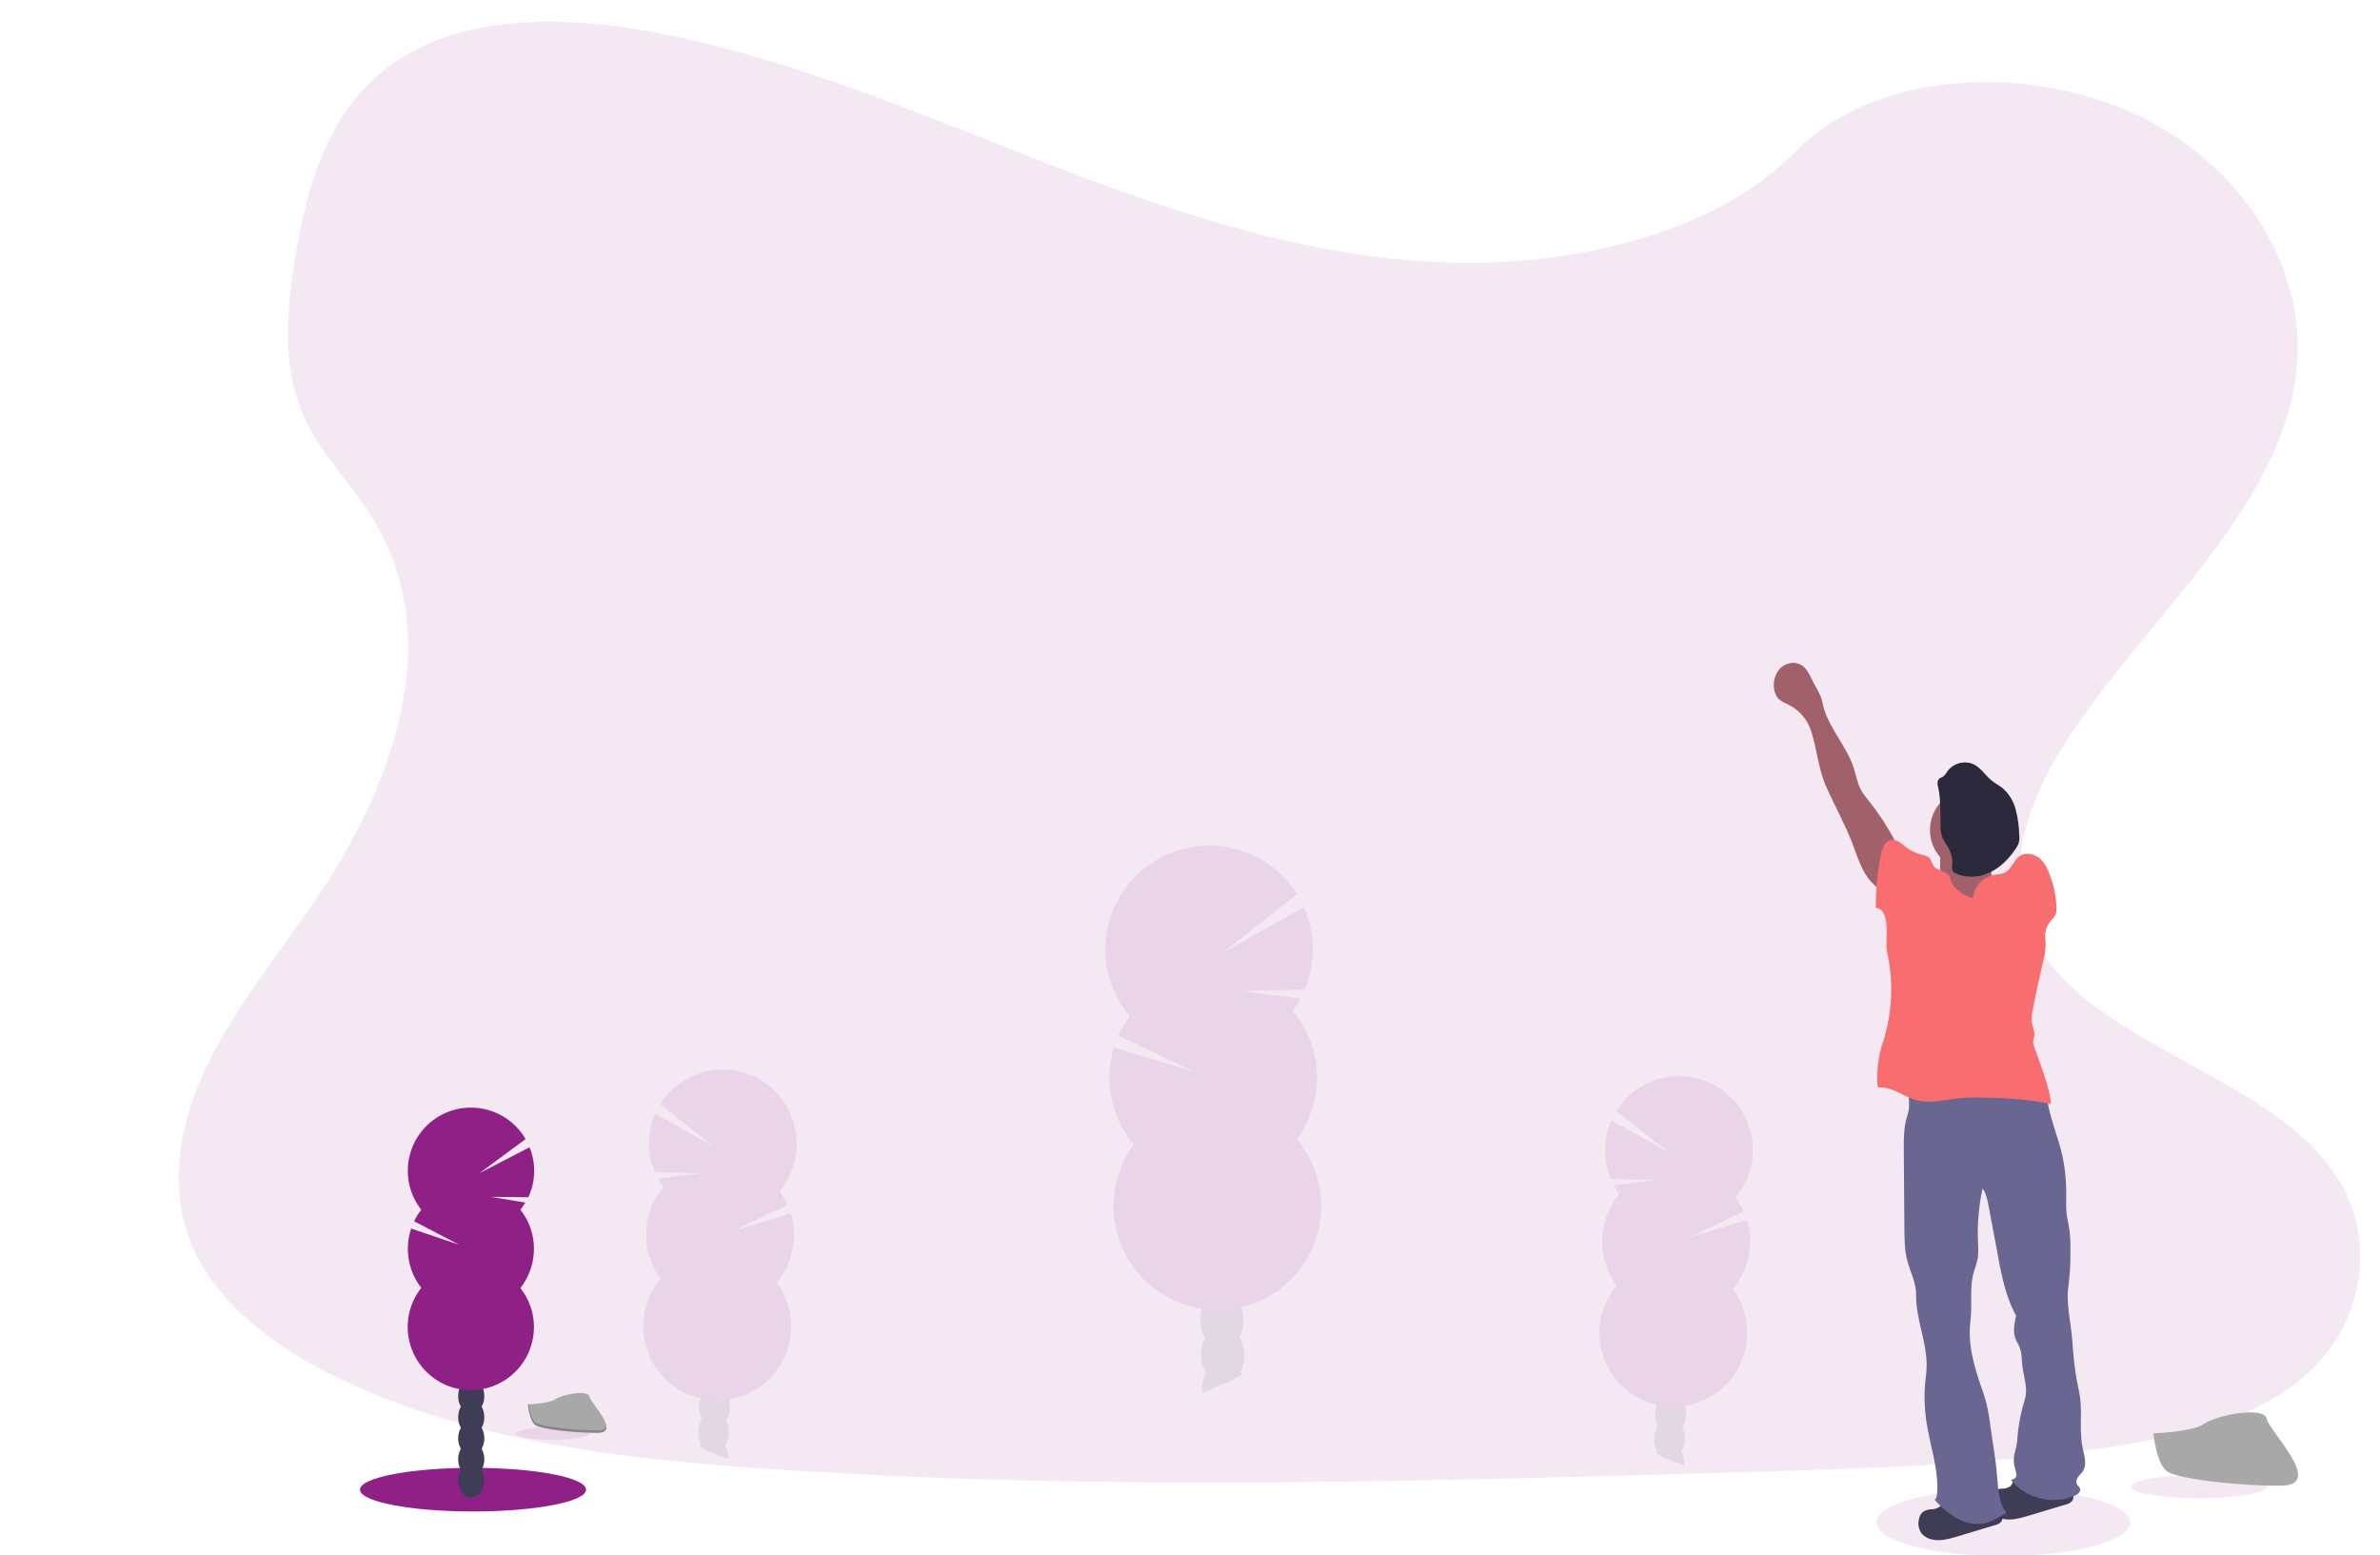 <svg version="1.1" id="el_8--5SSzyu" xmlns="http://www.w3.org/2000/svg" xmlns:xlink="http://www.w3.org/1999/xlink" x="0px" y="0px" viewBox="-45 0 1200 784" style="enable-background:new 0 0 1113.6 784.4;" xml:space="preserve"><style>@-webkit-keyframes kf_el_cDa2I1QTpuF_an__YaeP8ZLU{ 27.08%{ -webkit-transform: translate(958px, 355.4px) scale(1, 0) translate(-958px, -355.4px); transform: translate(958px, 355.4px) scale(1, 0) translate(-958px, -355.4px); } 35.42%{ -webkit-transform: translate(958px, 355.4px) scale(1, 1) translate(-958px, -355.4px); transform: translate(958px, 355.4px) scale(1, 1) translate(-958px, -355.4px); } 75%{ -webkit-transform: translate(958px, 355.4px) scale(1, 1) translate(-958px, -355.4px); transform: translate(958px, 355.4px) scale(1, 1) translate(-958px, -355.4px); } 83.75%{ -webkit-transform: translate(958px, 355.4px) scale(1, 0) translate(-958px, -355.4px); transform: translate(958px, 355.4px) scale(1, 0) translate(-958px, -355.4px); } 0%{ -webkit-transform: translate(958px, 355.4px) scale(1, 0) translate(-958px, -355.4px); transform: translate(958px, 355.4px) scale(1, 0) translate(-958px, -355.4px); } 100%{ -webkit-transform: translate(958px, 355.4px) scale(1, 0) translate(-958px, -355.4px); transform: translate(958px, 355.4px) scale(1, 0) translate(-958px, -355.4px); }}@keyframes kf_el_cDa2I1QTpuF_an__YaeP8ZLU{ 27.08%{ -webkit-transform: translate(958px, 355.4px) scale(1, 0) translate(-958px, -355.4px); transform: translate(958px, 355.4px) scale(1, 0) translate(-958px, -355.4px); } 35.42%{ -webkit-transform: translate(958px, 355.4px) scale(1, 1) translate(-958px, -355.4px); transform: translate(958px, 355.4px) scale(1, 1) translate(-958px, -355.4px); } 75%{ -webkit-transform: translate(958px, 355.4px) scale(1, 1) translate(-958px, -355.4px); transform: translate(958px, 355.4px) scale(1, 1) translate(-958px, -355.4px); } 83.75%{ -webkit-transform: translate(958px, 355.4px) scale(1, 0) translate(-958px, -355.4px); transform: translate(958px, 355.4px) scale(1, 0) translate(-958px, -355.4px); } 0%{ -webkit-transform: translate(958px, 355.4px) scale(1, 0) translate(-958px, -355.4px); transform: translate(958px, 355.4px) scale(1, 0) translate(-958px, -355.4px); } 100%{ -webkit-transform: translate(958px, 355.4px) scale(1, 0) translate(-958px, -355.4px); transform: translate(958px, 355.4px) scale(1, 0) translate(-958px, -355.4px); }}@-webkit-keyframes kf_el_cDa2I1QTpuF_an_QGTudiy6V{ 27.08%{ -webkit-transform: translate(958px, 355.4px) translate(-958px, -355.4px) translate(0px, 110px); transform: translate(958px, 355.4px) translate(-958px, -355.4px) translate(0px, 110px); } 31.25%{ -webkit-transform: translate(958px, 355.4px) translate(-958px, -355.4px) translate(0px, 35px); transform: translate(958px, 355.4px) translate(-958px, -355.4px) translate(0px, 35px); } 35.42%{ -webkit-transform: translate(958px, 355.4px) translate(-958px, -355.4px) translate(0px, 0px); transform: translate(958px, 355.4px) translate(-958px, -355.4px) translate(0px, 0px); } 75%{ -webkit-transform: translate(958px, 355.4px) translate(-958px, -355.4px) translate(0px, 0px); transform: translate(958px, 355.4px) translate(-958px, -355.4px) translate(0px, 0px); } 79.17%{ -webkit-transform: translate(958px, 355.4px) translate(-958px, -355.4px) translate(0px, 35px); transform: translate(958px, 355.4px) translate(-958px, -355.4px) translate(0px, 35px); } 83.75%{ -webkit-transform: translate(958px, 355.4px) translate(-958px, -355.4px) translate(0px, 110px); transform: translate(958px, 355.4px) translate(-958px, -355.4px) translate(0px, 110px); } 0%{ -webkit-transform: translate(958px, 355.4px) translate(-958px, -355.4px) translate(0px, 110px); transform: translate(958px, 355.4px) translate(-958px, -355.4px) translate(0px, 110px); } 100%{ -webkit-transform: translate(958px, 355.4px) translate(-958px, -355.4px) translate(0px, 110px); transform: translate(958px, 355.4px) translate(-958px, -355.4px) translate(0px, 110px); }}@keyframes kf_el_cDa2I1QTpuF_an_QGTudiy6V{ 27.08%{ -webkit-transform: translate(958px, 355.4px) translate(-958px, -355.4px) translate(0px, 110px); transform: translate(958px, 355.4px) translate(-958px, -355.4px) translate(0px, 110px); } 31.25%{ -webkit-transform: translate(958px, 355.4px) translate(-958px, -355.4px) translate(0px, 35px); transform: translate(958px, 355.4px) translate(-958px, -355.4px) translate(0px, 35px); } 35.42%{ -webkit-transform: translate(958px, 355.4px) translate(-958px, -355.4px) translate(0px, 0px); transform: translate(958px, 355.4px) translate(-958px, -355.4px) translate(0px, 0px); } 75%{ -webkit-transform: translate(958px, 355.4px) translate(-958px, -355.4px) translate(0px, 0px); transform: translate(958px, 355.4px) translate(-958px, -355.4px) translate(0px, 0px); } 79.17%{ -webkit-transform: translate(958px, 355.4px) translate(-958px, -355.4px) translate(0px, 35px); transform: translate(958px, 355.4px) translate(-958px, -355.4px) translate(0px, 35px); } 83.75%{ -webkit-transform: translate(958px, 355.4px) translate(-958px, -355.4px) translate(0px, 110px); transform: translate(958px, 355.4px) translate(-958px, -355.4px) translate(0px, 110px); } 0%{ -webkit-transform: translate(958px, 355.4px) translate(-958px, -355.4px) translate(0px, 110px); transform: translate(958px, 355.4px) translate(-958px, -355.4px) translate(0px, 110px); } 100%{ -webkit-transform: translate(958px, 355.4px) translate(-958px, -355.4px) translate(0px, 110px); transform: translate(958px, 355.4px) translate(-958px, -355.4px) translate(0px, 110px); }}@-webkit-keyframes kf_el_uXFO7oN2zQp_an_id0NZXSDb{ 27.08%{ -webkit-transform: translate(974.37px, 449.2px) scale(1, 0) translate(-974.37px, -449.2px); transform: translate(974.37px, 449.2px) scale(1, 0) translate(-974.37px, -449.2px); } 35.42%{ -webkit-transform: translate(974.37px, 449.2px) scale(1, 1) translate(-974.37px, -449.2px); transform: translate(974.37px, 449.2px) scale(1, 1) translate(-974.37px, -449.2px); } 75%{ -webkit-transform: translate(974.37px, 449.2px) scale(1, 1) translate(-974.37px, -449.2px); transform: translate(974.37px, 449.2px) scale(1, 1) translate(-974.37px, -449.2px); } 83.75%{ -webkit-transform: translate(974.37px, 449.2px) scale(1, 0) translate(-974.37px, -449.2px); transform: translate(974.37px, 449.2px) scale(1, 0) translate(-974.37px, -449.2px); } 0%{ -webkit-transform: translate(974.37px, 449.2px) scale(1, 0) translate(-974.37px, -449.2px); transform: translate(974.37px, 449.2px) scale(1, 0) translate(-974.37px, -449.2px); } 100%{ -webkit-transform: translate(974.37px, 449.2px) scale(1, 0) translate(-974.37px, -449.2px); transform: translate(974.37px, 449.2px) scale(1, 0) translate(-974.37px, -449.2px); }}@keyframes kf_el_uXFO7oN2zQp_an_id0NZXSDb{ 27.08%{ -webkit-transform: translate(974.37px, 449.2px) scale(1, 0) translate(-974.37px, -449.2px); transform: translate(974.37px, 449.2px) scale(1, 0) translate(-974.37px, -449.2px); } 35.42%{ -webkit-transform: translate(974.37px, 449.2px) scale(1, 1) translate(-974.37px, -449.2px); transform: translate(974.37px, 449.2px) scale(1, 1) translate(-974.37px, -449.2px); } 75%{ -webkit-transform: translate(974.37px, 449.2px) scale(1, 1) translate(-974.37px, -449.2px); transform: translate(974.37px, 449.2px) scale(1, 1) translate(-974.37px, -449.2px); } 83.75%{ -webkit-transform: translate(974.37px, 449.2px) scale(1, 0) translate(-974.37px, -449.2px); transform: translate(974.37px, 449.2px) scale(1, 0) translate(-974.37px, -449.2px); } 0%{ -webkit-transform: translate(974.37px, 449.2px) scale(1, 0) translate(-974.37px, -449.2px); transform: translate(974.37px, 449.2px) scale(1, 0) translate(-974.37px, -449.2px); } 100%{ -webkit-transform: translate(974.37px, 449.2px) scale(1, 0) translate(-974.37px, -449.2px); transform: translate(974.37px, 449.2px) scale(1, 0) translate(-974.37px, -449.2px); }}@-webkit-keyframes kf_el_Hvg-0CIyjae_an_zux2Z1Q6s{ 0%{ -webkit-transform: translate(761.375px, 212.403px) scale(0.5, 0.5) translate(-761.375px, -212.403px); transform: translate(761.375px, 212.403px) scale(0.5, 0.5) translate(-761.375px, -212.403px); } 27.50%{ -webkit-transform: translate(761.375px, 212.403px) scale(1.03, 1.03) translate(-761.375px, -212.403px); transform: translate(761.375px, 212.403px) scale(1.03, 1.03) translate(-761.375px, -212.403px); } 32.92%{ -webkit-transform: translate(761.375px, 212.403px) scale(0.97, 0.97) translate(-761.375px, -212.403px); transform: translate(761.375px, 212.403px) scale(0.97, 0.97) translate(-761.375px, -212.403px); } 36.67%{ -webkit-transform: translate(761.375px, 212.403px) scale(1, 1) translate(-761.375px, -212.403px); transform: translate(761.375px, 212.403px) scale(1, 1) translate(-761.375px, -212.403px); } 46.25%{ -webkit-transform: translate(761.375px, 212.403px) scale(1.03, 1.03) translate(-761.375px, -212.403px); transform: translate(761.375px, 212.403px) scale(1.03, 1.03) translate(-761.375px, -212.403px); } 62.50%{ -webkit-transform: translate(761.375px, 212.403px) scale(0.97, 0.97) translate(-761.375px, -212.403px); transform: translate(761.375px, 212.403px) scale(0.97, 0.97) translate(-761.375px, -212.403px); } 100%{ -webkit-transform: translate(761.375px, 212.403px) scale(0.5, 0.5) translate(-761.375px, -212.403px); transform: translate(761.375px, 212.403px) scale(0.5, 0.5) translate(-761.375px, -212.403px); }}@keyframes kf_el_Hvg-0CIyjae_an_zux2Z1Q6s{ 0%{ -webkit-transform: translate(761.375px, 212.403px) scale(0.5, 0.5) translate(-761.375px, -212.403px); transform: translate(761.375px, 212.403px) scale(0.5, 0.5) translate(-761.375px, -212.403px); } 27.50%{ -webkit-transform: translate(761.375px, 212.403px) scale(1.03, 1.03) translate(-761.375px, -212.403px); transform: translate(761.375px, 212.403px) scale(1.03, 1.03) translate(-761.375px, -212.403px); } 32.92%{ -webkit-transform: translate(761.375px, 212.403px) scale(0.97, 0.97) translate(-761.375px, -212.403px); transform: translate(761.375px, 212.403px) scale(0.97, 0.97) translate(-761.375px, -212.403px); } 36.67%{ -webkit-transform: translate(761.375px, 212.403px) scale(1, 1) translate(-761.375px, -212.403px); transform: translate(761.375px, 212.403px) scale(1, 1) translate(-761.375px, -212.403px); } 46.25%{ -webkit-transform: translate(761.375px, 212.403px) scale(1.03, 1.03) translate(-761.375px, -212.403px); transform: translate(761.375px, 212.403px) scale(1.03, 1.03) translate(-761.375px, -212.403px); } 62.50%{ -webkit-transform: translate(761.375px, 212.403px) scale(0.97, 0.97) translate(-761.375px, -212.403px); transform: translate(761.375px, 212.403px) scale(0.97, 0.97) translate(-761.375px, -212.403px); } 100%{ -webkit-transform: translate(761.375px, 212.403px) scale(0.5, 0.5) translate(-761.375px, -212.403px); transform: translate(761.375px, 212.403px) scale(0.5, 0.5) translate(-761.375px, -212.403px); }}@-webkit-keyframes kf_el_Hvg-0CIyjae_an_czW6J-Vjp{ 0%{ -webkit-transform: translate(761.375px, 212.403px) translate(-761.375px, -212.403px) translate(0px, 330px); transform: translate(761.375px, 212.403px) translate(-761.375px, -212.403px) translate(0px, 330px); } 25.42%{ -webkit-transform: translate(761.375px, 212.403px) translate(-761.375px, -212.403px) translate(0px, 0px); transform: translate(761.375px, 212.403px) translate(-761.375px, -212.403px) translate(0px, 0px); } 100%{ -webkit-transform: translate(761.375px, 212.403px) translate(-761.375px, -212.403px) translate(0px, 330px); transform: translate(761.375px, 212.403px) translate(-761.375px, -212.403px) translate(0px, 330px); }}@keyframes kf_el_Hvg-0CIyjae_an_czW6J-Vjp{ 0%{ -webkit-transform: translate(761.375px, 212.403px) translate(-761.375px, -212.403px) translate(0px, 330px); transform: translate(761.375px, 212.403px) translate(-761.375px, -212.403px) translate(0px, 330px); } 25.42%{ -webkit-transform: translate(761.375px, 212.403px) translate(-761.375px, -212.403px) translate(0px, 0px); transform: translate(761.375px, 212.403px) translate(-761.375px, -212.403px) translate(0px, 0px); } 100%{ -webkit-transform: translate(761.375px, 212.403px) translate(-761.375px, -212.403px) translate(0px, 330px); transform: translate(761.375px, 212.403px) translate(-761.375px, -212.403px) translate(0px, 330px); }}@-webkit-keyframes kf_el_208xhrpvyC_an_ks_Y0-TKL{ 0%{ -webkit-transform: translate(318.003px, 735.6px) scale(0.5, 0.5) translate(-318.003px, -735.6px); transform: translate(318.003px, 735.6px) scale(0.5, 0.5) translate(-318.003px, -735.6px); } 27.50%{ -webkit-transform: translate(318.003px, 735.6px) scale(1.03, 1.03) translate(-318.003px, -735.6px); transform: translate(318.003px, 735.6px) scale(1.03, 1.03) translate(-318.003px, -735.6px); } 32.92%{ -webkit-transform: translate(318.003px, 735.6px) scale(0.97, 0.97) translate(-318.003px, -735.6px); transform: translate(318.003px, 735.6px) scale(0.97, 0.97) translate(-318.003px, -735.6px); } 36.67%{ -webkit-transform: translate(318.003px, 735.6px) scale(1, 1) translate(-318.003px, -735.6px); transform: translate(318.003px, 735.6px) scale(1, 1) translate(-318.003px, -735.6px); } 44.17%{ -webkit-transform: translate(318.003px, 735.6px) scale(1.03, 1.03) translate(-318.003px, -735.6px); transform: translate(318.003px, 735.6px) scale(1.03, 1.03) translate(-318.003px, -735.6px); } 60.42%{ -webkit-transform: translate(318.003px, 735.6px) scale(0.97, 0.97) translate(-318.003px, -735.6px); transform: translate(318.003px, 735.6px) scale(0.97, 0.97) translate(-318.003px, -735.6px); } 100%{ -webkit-transform: translate(318.003px, 735.6px) scale(0.5, 0.5) translate(-318.003px, -735.6px); transform: translate(318.003px, 735.6px) scale(0.5, 0.5) translate(-318.003px, -735.6px); }}@keyframes kf_el_208xhrpvyC_an_ks_Y0-TKL{ 0%{ -webkit-transform: translate(318.003px, 735.6px) scale(0.5, 0.5) translate(-318.003px, -735.6px); transform: translate(318.003px, 735.6px) scale(0.5, 0.5) translate(-318.003px, -735.6px); } 27.50%{ -webkit-transform: translate(318.003px, 735.6px) scale(1.03, 1.03) translate(-318.003px, -735.6px); transform: translate(318.003px, 735.6px) scale(1.03, 1.03) translate(-318.003px, -735.6px); } 32.92%{ -webkit-transform: translate(318.003px, 735.6px) scale(0.97, 0.97) translate(-318.003px, -735.6px); transform: translate(318.003px, 735.6px) scale(0.97, 0.97) translate(-318.003px, -735.6px); } 36.67%{ -webkit-transform: translate(318.003px, 735.6px) scale(1, 1) translate(-318.003px, -735.6px); transform: translate(318.003px, 735.6px) scale(1, 1) translate(-318.003px, -735.6px); } 44.17%{ -webkit-transform: translate(318.003px, 735.6px) scale(1.03, 1.03) translate(-318.003px, -735.6px); transform: translate(318.003px, 735.6px) scale(1.03, 1.03) translate(-318.003px, -735.6px); } 60.42%{ -webkit-transform: translate(318.003px, 735.6px) scale(0.97, 0.97) translate(-318.003px, -735.6px); transform: translate(318.003px, 735.6px) scale(0.97, 0.97) translate(-318.003px, -735.6px); } 100%{ -webkit-transform: translate(318.003px, 735.6px) scale(0.5, 0.5) translate(-318.003px, -735.6px); transform: translate(318.003px, 735.6px) scale(0.5, 0.5) translate(-318.003px, -735.6px); }}@-webkit-keyframes kf_el_208xhrpvyC_an_Zn66AOKVw{ 0%{ -webkit-transform: translate(318.003px, 735.6px) translate(-318.003px, -735.6px) translate(0px, 0px); transform: translate(318.003px, 735.6px) translate(-318.003px, -735.6px) translate(0px, 0px); } 25.42%{ -webkit-transform: translate(318.003px, 735.6px) translate(-318.003px, -735.6px) translate(0px, 0px); transform: translate(318.003px, 735.6px) translate(-318.003px, -735.6px) translate(0px, 0px); } 100%{ -webkit-transform: translate(318.003px, 735.6px) translate(-318.003px, -735.6px) translate(0px, 0px); transform: translate(318.003px, 735.6px) translate(-318.003px, -735.6px) translate(0px, 0px); }}@keyframes kf_el_208xhrpvyC_an_Zn66AOKVw{ 0%{ -webkit-transform: translate(318.003px, 735.6px) translate(-318.003px, -735.6px) translate(0px, 0px); transform: translate(318.003px, 735.6px) translate(-318.003px, -735.6px) translate(0px, 0px); } 25.42%{ -webkit-transform: translate(318.003px, 735.6px) translate(-318.003px, -735.6px) translate(0px, 0px); transform: translate(318.003px, 735.6px) translate(-318.003px, -735.6px) translate(0px, 0px); } 100%{ -webkit-transform: translate(318.003px, 735.6px) translate(-318.003px, -735.6px) translate(0px, 0px); transform: translate(318.003px, 735.6px) translate(-318.003px, -735.6px) translate(0px, 0px); }}@-webkit-keyframes kf_el_6qCJhhffOIc_an_uTcnL6JmW{ 30.42%{ opacity: 0; } 45%{ opacity: 1; } 82.50%{ opacity: 1; } 87.50%{ opacity: 0; } 0%{ opacity: 0; } 100%{ opacity: 0; }}@keyframes kf_el_6qCJhhffOIc_an_uTcnL6JmW{ 30.42%{ opacity: 0; } 45%{ opacity: 1; } 82.50%{ opacity: 1; } 87.50%{ opacity: 0; } 0%{ opacity: 0; } 100%{ opacity: 0; }}@-webkit-keyframes kf_el_g_s1h-APu4T_an_EfGMlLzmO{ 24.58%{ -webkit-transform: translate(708px, 89.4px) scale(0, 0) translate(-708px, -89.4px); transform: translate(708px, 89.4px) scale(0, 0) translate(-708px, -89.4px); } 27.92%{ -webkit-transform: translate(708px, 89.4px) scale(1.5, 1.5) translate(-708px, -89.4px); transform: translate(708px, 89.4px) scale(1.5, 1.5) translate(-708px, -89.4px); } 29.58%{ -webkit-transform: translate(708px, 89.4px) scale(0.95, 0.95) translate(-708px, -89.4px); transform: translate(708px, 89.4px) scale(0.95, 0.95) translate(-708px, -89.4px); } 31.25%{ -webkit-transform: translate(708px, 89.4px) scale(1.03, 1.03) translate(-708px, -89.4px); transform: translate(708px, 89.4px) scale(1.03, 1.03) translate(-708px, -89.4px); } 32.50%{ -webkit-transform: translate(708px, 89.4px) scale(1, 1) translate(-708px, -89.4px); transform: translate(708px, 89.4px) scale(1, 1) translate(-708px, -89.4px); } 89.17%{ -webkit-transform: translate(708px, 89.4px) scale(1, 1) translate(-708px, -89.4px); transform: translate(708px, 89.4px) scale(1, 1) translate(-708px, -89.4px); } 92.08%{ -webkit-transform: translate(708px, 89.4px) scale(0, 0) translate(-708px, -89.4px); transform: translate(708px, 89.4px) scale(0, 0) translate(-708px, -89.4px); } 0%{ -webkit-transform: translate(708px, 89.4px) scale(0, 0) translate(-708px, -89.4px); transform: translate(708px, 89.4px) scale(0, 0) translate(-708px, -89.4px); } 100%{ -webkit-transform: translate(708px, 89.4px) scale(0, 0) translate(-708px, -89.4px); transform: translate(708px, 89.4px) scale(0, 0) translate(-708px, -89.4px); }}@keyframes kf_el_g_s1h-APu4T_an_EfGMlLzmO{ 24.58%{ -webkit-transform: translate(708px, 89.4px) scale(0, 0) translate(-708px, -89.4px); transform: translate(708px, 89.4px) scale(0, 0) translate(-708px, -89.4px); } 27.92%{ -webkit-transform: translate(708px, 89.4px) scale(1.5, 1.5) translate(-708px, -89.4px); transform: translate(708px, 89.4px) scale(1.5, 1.5) translate(-708px, -89.4px); } 29.58%{ -webkit-transform: translate(708px, 89.4px) scale(0.95, 0.95) translate(-708px, -89.4px); transform: translate(708px, 89.4px) scale(0.95, 0.95) translate(-708px, -89.4px); } 31.25%{ -webkit-transform: translate(708px, 89.4px) scale(1.03, 1.03) translate(-708px, -89.4px); transform: translate(708px, 89.4px) scale(1.03, 1.03) translate(-708px, -89.4px); } 32.50%{ -webkit-transform: translate(708px, 89.4px) scale(1, 1) translate(-708px, -89.4px); transform: translate(708px, 89.4px) scale(1, 1) translate(-708px, -89.4px); } 89.17%{ -webkit-transform: translate(708px, 89.4px) scale(1, 1) translate(-708px, -89.4px); transform: translate(708px, 89.4px) scale(1, 1) translate(-708px, -89.4px); } 92.08%{ -webkit-transform: translate(708px, 89.4px) scale(0, 0) translate(-708px, -89.4px); transform: translate(708px, 89.4px) scale(0, 0) translate(-708px, -89.4px); } 0%{ -webkit-transform: translate(708px, 89.4px) scale(0, 0) translate(-708px, -89.4px); transform: translate(708px, 89.4px) scale(0, 0) translate(-708px, -89.4px); } 100%{ -webkit-transform: translate(708px, 89.4px) scale(0, 0) translate(-708px, -89.4px); transform: translate(708px, 89.4px) scale(0, 0) translate(-708px, -89.4px); }}@-webkit-keyframes kf_el_fbayyW6D8Cw_an_ncB3NtS6A{ 20.83%{ -webkit-transform: translate(578px, 313.4px) scale(0, 0) translate(-578px, -313.4px); transform: translate(578px, 313.4px) scale(0, 0) translate(-578px, -313.4px); } 24.17%{ -webkit-transform: translate(578px, 313.4px) scale(1.5, 1.5) translate(-578px, -313.4px); transform: translate(578px, 313.4px) scale(1.5, 1.5) translate(-578px, -313.4px); } 25.83%{ -webkit-transform: translate(578px, 313.4px) scale(0.95, 0.95) translate(-578px, -313.4px); transform: translate(578px, 313.4px) scale(0.95, 0.95) translate(-578px, -313.4px); } 27.50%{ -webkit-transform: translate(578px, 313.4px) scale(1.03, 1.03) translate(-578px, -313.4px); transform: translate(578px, 313.4px) scale(1.03, 1.03) translate(-578px, -313.4px); } 28.75%{ -webkit-transform: translate(578px, 313.4px) scale(1, 1) translate(-578px, -313.4px); transform: translate(578px, 313.4px) scale(1, 1) translate(-578px, -313.4px); } 89.17%{ -webkit-transform: translate(578px, 313.4px) scale(1, 1) translate(-578px, -313.4px); transform: translate(578px, 313.4px) scale(1, 1) translate(-578px, -313.4px); } 92.08%{ -webkit-transform: translate(578px, 313.4px) scale(0, 0) translate(-578px, -313.4px); transform: translate(578px, 313.4px) scale(0, 0) translate(-578px, -313.4px); } 0%{ -webkit-transform: translate(578px, 313.4px) scale(0, 0) translate(-578px, -313.4px); transform: translate(578px, 313.4px) scale(0, 0) translate(-578px, -313.4px); } 100%{ -webkit-transform: translate(578px, 313.4px) scale(0, 0) translate(-578px, -313.4px); transform: translate(578px, 313.4px) scale(0, 0) translate(-578px, -313.4px); }}@keyframes kf_el_fbayyW6D8Cw_an_ncB3NtS6A{ 20.83%{ -webkit-transform: translate(578px, 313.4px) scale(0, 0) translate(-578px, -313.4px); transform: translate(578px, 313.4px) scale(0, 0) translate(-578px, -313.4px); } 24.17%{ -webkit-transform: translate(578px, 313.4px) scale(1.5, 1.5) translate(-578px, -313.4px); transform: translate(578px, 313.4px) scale(1.5, 1.5) translate(-578px, -313.4px); } 25.83%{ -webkit-transform: translate(578px, 313.4px) scale(0.95, 0.95) translate(-578px, -313.4px); transform: translate(578px, 313.4px) scale(0.95, 0.95) translate(-578px, -313.4px); } 27.50%{ -webkit-transform: translate(578px, 313.4px) scale(1.03, 1.03) translate(-578px, -313.4px); transform: translate(578px, 313.4px) scale(1.03, 1.03) translate(-578px, -313.4px); } 28.75%{ -webkit-transform: translate(578px, 313.4px) scale(1, 1) translate(-578px, -313.4px); transform: translate(578px, 313.4px) scale(1, 1) translate(-578px, -313.4px); } 89.17%{ -webkit-transform: translate(578px, 313.4px) scale(1, 1) translate(-578px, -313.4px); transform: translate(578px, 313.4px) scale(1, 1) translate(-578px, -313.4px); } 92.08%{ -webkit-transform: translate(578px, 313.4px) scale(0, 0) translate(-578px, -313.4px); transform: translate(578px, 313.4px) scale(0, 0) translate(-578px, -313.4px); } 0%{ -webkit-transform: translate(578px, 313.4px) scale(0, 0) translate(-578px, -313.4px); transform: translate(578px, 313.4px) scale(0, 0) translate(-578px, -313.4px); } 100%{ -webkit-transform: translate(578px, 313.4px) scale(0, 0) translate(-578px, -313.4px); transform: translate(578px, 313.4px) scale(0, 0) translate(-578px, -313.4px); }}@-webkit-keyframes kf_el_Wmr6du1W75V_an_At2XXswIL{ 16.67%{ -webkit-transform: translate(448px, 240.4px) scale(0, 0) translate(-448px, -240.4px); transform: translate(448px, 240.4px) scale(0, 0) translate(-448px, -240.4px); } 20%{ -webkit-transform: translate(448px, 240.4px) scale(1.5, 1.5) translate(-448px, -240.4px); transform: translate(448px, 240.4px) scale(1.5, 1.5) translate(-448px, -240.4px); } 21.67%{ -webkit-transform: translate(448px, 240.4px) scale(0.95, 0.95) translate(-448px, -240.4px); transform: translate(448px, 240.4px) scale(0.95, 0.95) translate(-448px, -240.4px); } 23.33%{ -webkit-transform: translate(448px, 240.4px) scale(1.03, 1.03) translate(-448px, -240.4px); transform: translate(448px, 240.4px) scale(1.03, 1.03) translate(-448px, -240.4px); } 24.58%{ -webkit-transform: translate(448px, 240.4px) scale(1, 1) translate(-448px, -240.4px); transform: translate(448px, 240.4px) scale(1, 1) translate(-448px, -240.4px); } 89.17%{ -webkit-transform: translate(448px, 240.4px) scale(1, 1) translate(-448px, -240.4px); transform: translate(448px, 240.4px) scale(1, 1) translate(-448px, -240.4px); } 92.08%{ -webkit-transform: translate(448px, 240.4px) scale(0, 0) translate(-448px, -240.4px); transform: translate(448px, 240.4px) scale(0, 0) translate(-448px, -240.4px); } 0%{ -webkit-transform: translate(448px, 240.4px) scale(0, 0) translate(-448px, -240.4px); transform: translate(448px, 240.4px) scale(0, 0) translate(-448px, -240.4px); } 100%{ -webkit-transform: translate(448px, 240.4px) scale(0, 0) translate(-448px, -240.4px); transform: translate(448px, 240.4px) scale(0, 0) translate(-448px, -240.4px); }}@keyframes kf_el_Wmr6du1W75V_an_At2XXswIL{ 16.67%{ -webkit-transform: translate(448px, 240.4px) scale(0, 0) translate(-448px, -240.4px); transform: translate(448px, 240.4px) scale(0, 0) translate(-448px, -240.4px); } 20%{ -webkit-transform: translate(448px, 240.4px) scale(1.5, 1.5) translate(-448px, -240.4px); transform: translate(448px, 240.4px) scale(1.5, 1.5) translate(-448px, -240.4px); } 21.67%{ -webkit-transform: translate(448px, 240.4px) scale(0.95, 0.95) translate(-448px, -240.4px); transform: translate(448px, 240.4px) scale(0.95, 0.95) translate(-448px, -240.4px); } 23.33%{ -webkit-transform: translate(448px, 240.4px) scale(1.03, 1.03) translate(-448px, -240.4px); transform: translate(448px, 240.4px) scale(1.03, 1.03) translate(-448px, -240.4px); } 24.58%{ -webkit-transform: translate(448px, 240.4px) scale(1, 1) translate(-448px, -240.4px); transform: translate(448px, 240.4px) scale(1, 1) translate(-448px, -240.4px); } 89.17%{ -webkit-transform: translate(448px, 240.4px) scale(1, 1) translate(-448px, -240.4px); transform: translate(448px, 240.4px) scale(1, 1) translate(-448px, -240.4px); } 92.08%{ -webkit-transform: translate(448px, 240.4px) scale(0, 0) translate(-448px, -240.4px); transform: translate(448px, 240.4px) scale(0, 0) translate(-448px, -240.4px); } 0%{ -webkit-transform: translate(448px, 240.4px) scale(0, 0) translate(-448px, -240.4px); transform: translate(448px, 240.4px) scale(0, 0) translate(-448px, -240.4px); } 100%{ -webkit-transform: translate(448px, 240.4px) scale(0, 0) translate(-448px, -240.4px); transform: translate(448px, 240.4px) scale(0, 0) translate(-448px, -240.4px); }}@-webkit-keyframes kf_el_UZh98-kUlNR_an_CnyqH3Sh_{ 12.08%{ -webkit-transform: translate(318px, 385.4px) scale(0, 0) translate(-318px, -385.4px); transform: translate(318px, 385.4px) scale(0, 0) translate(-318px, -385.4px); } 15.42%{ -webkit-transform: translate(318px, 385.4px) scale(1.5, 1.5) translate(-318px, -385.4px); transform: translate(318px, 385.4px) scale(1.5, 1.5) translate(-318px, -385.4px); } 17.08%{ -webkit-transform: translate(318px, 385.4px) scale(0.95, 0.95) translate(-318px, -385.4px); transform: translate(318px, 385.4px) scale(0.95, 0.95) translate(-318px, -385.4px); } 18.75%{ -webkit-transform: translate(318px, 385.4px) scale(1.03, 1.03) translate(-318px, -385.4px); transform: translate(318px, 385.4px) scale(1.03, 1.03) translate(-318px, -385.4px); } 20%{ -webkit-transform: translate(318px, 385.4px) scale(1, 1) translate(-318px, -385.4px); transform: translate(318px, 385.4px) scale(1, 1) translate(-318px, -385.4px); } 89.17%{ -webkit-transform: translate(318px, 385.4px) scale(1, 1) translate(-318px, -385.4px); transform: translate(318px, 385.4px) scale(1, 1) translate(-318px, -385.4px); } 92.08%{ -webkit-transform: translate(318px, 385.4px) scale(0, 0) translate(-318px, -385.4px); transform: translate(318px, 385.4px) scale(0, 0) translate(-318px, -385.4px); } 0%{ -webkit-transform: translate(318px, 385.4px) scale(0, 0) translate(-318px, -385.4px); transform: translate(318px, 385.4px) scale(0, 0) translate(-318px, -385.4px); } 100%{ -webkit-transform: translate(318px, 385.4px) scale(0, 0) translate(-318px, -385.4px); transform: translate(318px, 385.4px) scale(0, 0) translate(-318px, -385.4px); }}@keyframes kf_el_UZh98-kUlNR_an_CnyqH3Sh_{ 12.08%{ -webkit-transform: translate(318px, 385.4px) scale(0, 0) translate(-318px, -385.4px); transform: translate(318px, 385.4px) scale(0, 0) translate(-318px, -385.4px); } 15.42%{ -webkit-transform: translate(318px, 385.4px) scale(1.5, 1.5) translate(-318px, -385.4px); transform: translate(318px, 385.4px) scale(1.5, 1.5) translate(-318px, -385.4px); } 17.08%{ -webkit-transform: translate(318px, 385.4px) scale(0.95, 0.95) translate(-318px, -385.4px); transform: translate(318px, 385.4px) scale(0.95, 0.95) translate(-318px, -385.4px); } 18.75%{ -webkit-transform: translate(318px, 385.4px) scale(1.03, 1.03) translate(-318px, -385.4px); transform: translate(318px, 385.4px) scale(1.03, 1.03) translate(-318px, -385.4px); } 20%{ -webkit-transform: translate(318px, 385.4px) scale(1, 1) translate(-318px, -385.4px); transform: translate(318px, 385.4px) scale(1, 1) translate(-318px, -385.4px); } 89.17%{ -webkit-transform: translate(318px, 385.4px) scale(1, 1) translate(-318px, -385.4px); transform: translate(318px, 385.4px) scale(1, 1) translate(-318px, -385.4px); } 92.08%{ -webkit-transform: translate(318px, 385.4px) scale(0, 0) translate(-318px, -385.4px); transform: translate(318px, 385.4px) scale(0, 0) translate(-318px, -385.4px); } 0%{ -webkit-transform: translate(318px, 385.4px) scale(0, 0) translate(-318px, -385.4px); transform: translate(318px, 385.4px) scale(0, 0) translate(-318px, -385.4px); } 100%{ -webkit-transform: translate(318px, 385.4px) scale(0, 0) translate(-318px, -385.4px); transform: translate(318px, 385.4px) scale(0, 0) translate(-318px, -385.4px); }}@-webkit-keyframes kf_el_y_JNEnSQrm_an_CdgBdePG9{ 0%{ -webkit-transform: translate(566.747px, 552.2px) scale(0.5, 0.5) translate(-566.747px, -552.2px); transform: translate(566.747px, 552.2px) scale(0.5, 0.5) translate(-566.747px, -552.2px); } 27.50%{ -webkit-transform: translate(566.747px, 552.2px) scale(1.03, 1.03) translate(-566.747px, -552.2px); transform: translate(566.747px, 552.2px) scale(1.03, 1.03) translate(-566.747px, -552.2px); } 32.92%{ -webkit-transform: translate(566.747px, 552.2px) scale(0.97, 0.97) translate(-566.747px, -552.2px); transform: translate(566.747px, 552.2px) scale(0.97, 0.97) translate(-566.747px, -552.2px); } 36.67%{ -webkit-transform: translate(566.747px, 552.2px) scale(1, 1) translate(-566.747px, -552.2px); transform: translate(566.747px, 552.2px) scale(1, 1) translate(-566.747px, -552.2px); } 45%{ -webkit-transform: translate(566.747px, 552.2px) scale(1.03, 1.03) translate(-566.747px, -552.2px); transform: translate(566.747px, 552.2px) scale(1.03, 1.03) translate(-566.747px, -552.2px); } 61.25%{ -webkit-transform: translate(566.747px, 552.2px) scale(0.97, 0.97) translate(-566.747px, -552.2px); transform: translate(566.747px, 552.2px) scale(0.97, 0.97) translate(-566.747px, -552.2px); } 100%{ -webkit-transform: translate(566.747px, 552.2px) scale(0.5, 0.5) translate(-566.747px, -552.2px); transform: translate(566.747px, 552.2px) scale(0.5, 0.5) translate(-566.747px, -552.2px); }}@keyframes kf_el_y_JNEnSQrm_an_CdgBdePG9{ 0%{ -webkit-transform: translate(566.747px, 552.2px) scale(0.5, 0.5) translate(-566.747px, -552.2px); transform: translate(566.747px, 552.2px) scale(0.5, 0.5) translate(-566.747px, -552.2px); } 27.50%{ -webkit-transform: translate(566.747px, 552.2px) scale(1.03, 1.03) translate(-566.747px, -552.2px); transform: translate(566.747px, 552.2px) scale(1.03, 1.03) translate(-566.747px, -552.2px); } 32.92%{ -webkit-transform: translate(566.747px, 552.2px) scale(0.97, 0.97) translate(-566.747px, -552.2px); transform: translate(566.747px, 552.2px) scale(0.97, 0.97) translate(-566.747px, -552.2px); } 36.67%{ -webkit-transform: translate(566.747px, 552.2px) scale(1, 1) translate(-566.747px, -552.2px); transform: translate(566.747px, 552.2px) scale(1, 1) translate(-566.747px, -552.2px); } 45%{ -webkit-transform: translate(566.747px, 552.2px) scale(1.03, 1.03) translate(-566.747px, -552.2px); transform: translate(566.747px, 552.2px) scale(1.03, 1.03) translate(-566.747px, -552.2px); } 61.25%{ -webkit-transform: translate(566.747px, 552.2px) scale(0.97, 0.97) translate(-566.747px, -552.2px); transform: translate(566.747px, 552.2px) scale(0.97, 0.97) translate(-566.747px, -552.2px); } 100%{ -webkit-transform: translate(566.747px, 552.2px) scale(0.5, 0.5) translate(-566.747px, -552.2px); transform: translate(566.747px, 552.2px) scale(0.5, 0.5) translate(-566.747px, -552.2px); }}@-webkit-keyframes kf_el_y_JNEnSQrm_an_Hjc0hpZEs{ 0%{ -webkit-transform: translate(566.747px, 552.2px) translate(-566.747px, -552.2px) translate(0px, 150px); transform: translate(566.747px, 552.2px) translate(-566.747px, -552.2px) translate(0px, 150px); } 25.42%{ -webkit-transform: translate(566.747px, 552.2px) translate(-566.747px, -552.2px) translate(0px, 0px); transform: translate(566.747px, 552.2px) translate(-566.747px, -552.2px) translate(0px, 0px); } 100%{ -webkit-transform: translate(566.747px, 552.2px) translate(-566.747px, -552.2px) translate(0px, 150px); transform: translate(566.747px, 552.2px) translate(-566.747px, -552.2px) translate(0px, 150px); }}@keyframes kf_el_y_JNEnSQrm_an_Hjc0hpZEs{ 0%{ -webkit-transform: translate(566.747px, 552.2px) translate(-566.747px, -552.2px) translate(0px, 150px); transform: translate(566.747px, 552.2px) translate(-566.747px, -552.2px) translate(0px, 150px); } 25.42%{ -webkit-transform: translate(566.747px, 552.2px) translate(-566.747px, -552.2px) translate(0px, 0px); transform: translate(566.747px, 552.2px) translate(-566.747px, -552.2px) translate(0px, 0px); } 100%{ -webkit-transform: translate(566.747px, 552.2px) translate(-566.747px, -552.2px) translate(0px, 150px); transform: translate(566.747px, 552.2px) translate(-566.747px, -552.2px) translate(0px, 150px); }}@-webkit-keyframes kf_el_IlAw8TzXEx0_an_8E3q4VC1N{ 0%{ -webkit-transform: translate(838px, 741.4px) scale(1, 0) translate(-838px, -741.4px); transform: translate(838px, 741.4px) scale(1, 0) translate(-838px, -741.4px); } 23.33%{ -webkit-transform: translate(838px, 741.4px) scale(1, 1.04) translate(-838px, -741.4px); transform: translate(838px, 741.4px) scale(1, 1.04) translate(-838px, -741.4px); } 25.42%{ -webkit-transform: translate(838px, 741.4px) scale(1, 1) translate(-838px, -741.4px); transform: translate(838px, 741.4px) scale(1, 1) translate(-838px, -741.4px); } 81.25%{ -webkit-transform: translate(838px, 741.4px) scale(1, 1) translate(-838px, -741.4px); transform: translate(838px, 741.4px) scale(1, 1) translate(-838px, -741.4px); } 91.67%{ -webkit-transform: translate(838px, 741.4px) scale(1, 0) translate(-838px, -741.4px); transform: translate(838px, 741.4px) scale(1, 0) translate(-838px, -741.4px); } 100%{ -webkit-transform: translate(838px, 741.4px) scale(1, 0) translate(-838px, -741.4px); transform: translate(838px, 741.4px) scale(1, 0) translate(-838px, -741.4px); }}@keyframes kf_el_IlAw8TzXEx0_an_8E3q4VC1N{ 0%{ -webkit-transform: translate(838px, 741.4px) scale(1, 0) translate(-838px, -741.4px); transform: translate(838px, 741.4px) scale(1, 0) translate(-838px, -741.4px); } 23.33%{ -webkit-transform: translate(838px, 741.4px) scale(1, 1.04) translate(-838px, -741.4px); transform: translate(838px, 741.4px) scale(1, 1.04) translate(-838px, -741.4px); } 25.42%{ -webkit-transform: translate(838px, 741.4px) scale(1, 1) translate(-838px, -741.4px); transform: translate(838px, 741.4px) scale(1, 1) translate(-838px, -741.4px); } 81.25%{ -webkit-transform: translate(838px, 741.4px) scale(1, 1) translate(-838px, -741.4px); transform: translate(838px, 741.4px) scale(1, 1) translate(-838px, -741.4px); } 91.67%{ -webkit-transform: translate(838px, 741.4px) scale(1, 0) translate(-838px, -741.4px); transform: translate(838px, 741.4px) scale(1, 0) translate(-838px, -741.4px); } 100%{ -webkit-transform: translate(838px, 741.4px) scale(1, 0) translate(-838px, -741.4px); transform: translate(838px, 741.4px) scale(1, 0) translate(-838px, -741.4px); }}@-webkit-keyframes kf_el_JNvlARcQQki_an_PJkjJtc4W{ 0%{ -webkit-transform: translate(708px, 745px) scale(1, 0) translate(-708px, -745px); transform: translate(708px, 745px) scale(1, 0) translate(-708px, -745px); } 22.08%{ -webkit-transform: translate(708px, 745px) scale(1, 1.03) translate(-708px, -745px); transform: translate(708px, 745px) scale(1, 1.03) translate(-708px, -745px); } 24.17%{ -webkit-transform: translate(708px, 745px) scale(1, 1) translate(-708px, -745px); transform: translate(708px, 745px) scale(1, 1) translate(-708px, -745px); } 81.25%{ -webkit-transform: translate(708px, 745px) scale(1, 1) translate(-708px, -745px); transform: translate(708px, 745px) scale(1, 1) translate(-708px, -745px); } 91.67%{ -webkit-transform: translate(708px, 745px) scale(1, 0) translate(-708px, -745px); transform: translate(708px, 745px) scale(1, 0) translate(-708px, -745px); } 100%{ -webkit-transform: translate(708px, 745px) scale(1, 0) translate(-708px, -745px); transform: translate(708px, 745px) scale(1, 0) translate(-708px, -745px); }}@keyframes kf_el_JNvlARcQQki_an_PJkjJtc4W{ 0%{ -webkit-transform: translate(708px, 745px) scale(1, 0) translate(-708px, -745px); transform: translate(708px, 745px) scale(1, 0) translate(-708px, -745px); } 22.08%{ -webkit-transform: translate(708px, 745px) scale(1, 1.03) translate(-708px, -745px); transform: translate(708px, 745px) scale(1, 1.03) translate(-708px, -745px); } 24.17%{ -webkit-transform: translate(708px, 745px) scale(1, 1) translate(-708px, -745px); transform: translate(708px, 745px) scale(1, 1) translate(-708px, -745px); } 81.25%{ -webkit-transform: translate(708px, 745px) scale(1, 1) translate(-708px, -745px); transform: translate(708px, 745px) scale(1, 1) translate(-708px, -745px); } 91.67%{ -webkit-transform: translate(708px, 745px) scale(1, 0) translate(-708px, -745px); transform: translate(708px, 745px) scale(1, 0) translate(-708px, -745px); } 100%{ -webkit-transform: translate(708px, 745px) scale(1, 0) translate(-708px, -745px); transform: translate(708px, 745px) scale(1, 0) translate(-708px, -745px); }}@-webkit-keyframes kf_el_sZwHJfO2La4_an_dNdSP7tnq{ 0%{ -webkit-transform: translate(578px, 747.2px) scale(1, 0) translate(-578px, -747.2px); transform: translate(578px, 747.2px) scale(1, 0) translate(-578px, -747.2px); } 20.42%{ -webkit-transform: translate(578px, 747.2px) scale(1, 1.05) translate(-578px, -747.2px); transform: translate(578px, 747.2px) scale(1, 1.05) translate(-578px, -747.2px); } 22.50%{ -webkit-transform: translate(578px, 747.2px) scale(1, 1) translate(-578px, -747.2px); transform: translate(578px, 747.2px) scale(1, 1) translate(-578px, -747.2px); } 81.25%{ -webkit-transform: translate(578px, 747.2px) scale(1, 1) translate(-578px, -747.2px); transform: translate(578px, 747.2px) scale(1, 1) translate(-578px, -747.2px); } 91.67%{ -webkit-transform: translate(578px, 747.2px) scale(1, 0) translate(-578px, -747.2px); transform: translate(578px, 747.2px) scale(1, 0) translate(-578px, -747.2px); } 100%{ -webkit-transform: translate(578px, 747.2px) scale(1, 0) translate(-578px, -747.2px); transform: translate(578px, 747.2px) scale(1, 0) translate(-578px, -747.2px); }}@keyframes kf_el_sZwHJfO2La4_an_dNdSP7tnq{ 0%{ -webkit-transform: translate(578px, 747.2px) scale(1, 0) translate(-578px, -747.2px); transform: translate(578px, 747.2px) scale(1, 0) translate(-578px, -747.2px); } 20.42%{ -webkit-transform: translate(578px, 747.2px) scale(1, 1.05) translate(-578px, -747.2px); transform: translate(578px, 747.2px) scale(1, 1.05) translate(-578px, -747.2px); } 22.50%{ -webkit-transform: translate(578px, 747.2px) scale(1, 1) translate(-578px, -747.2px); transform: translate(578px, 747.2px) scale(1, 1) translate(-578px, -747.2px); } 81.25%{ -webkit-transform: translate(578px, 747.2px) scale(1, 1) translate(-578px, -747.2px); transform: translate(578px, 747.2px) scale(1, 1) translate(-578px, -747.2px); } 91.67%{ -webkit-transform: translate(578px, 747.2px) scale(1, 0) translate(-578px, -747.2px); transform: translate(578px, 747.2px) scale(1, 0) translate(-578px, -747.2px); } 100%{ -webkit-transform: translate(578px, 747.2px) scale(1, 0) translate(-578px, -747.2px); transform: translate(578px, 747.2px) scale(1, 0) translate(-578px, -747.2px); }}@-webkit-keyframes kf_el_A7NNMo4CCtH_an_oJ8OIhwAl{ 0%{ -webkit-transform: translate(318px, 743.2px) scale(1, 0) translate(-318px, -743.2px); transform: translate(318px, 743.2px) scale(1, 0) translate(-318px, -743.2px); } 15.42%{ -webkit-transform: translate(318px, 743.2px) scale(1, 1.05) translate(-318px, -743.2px); transform: translate(318px, 743.2px) scale(1, 1.05) translate(-318px, -743.2px); } 17.92%{ -webkit-transform: translate(318px, 743.2px) scale(1, 1) translate(-318px, -743.2px); transform: translate(318px, 743.2px) scale(1, 1) translate(-318px, -743.2px); } 81.25%{ -webkit-transform: translate(318px, 743.2px) scale(1, 1) translate(-318px, -743.2px); transform: translate(318px, 743.2px) scale(1, 1) translate(-318px, -743.2px); } 91.67%{ -webkit-transform: translate(318px, 743.2px) scale(1, 0) translate(-318px, -743.2px); transform: translate(318px, 743.2px) scale(1, 0) translate(-318px, -743.2px); } 100%{ -webkit-transform: translate(318px, 743.2px) scale(1, 0) translate(-318px, -743.2px); transform: translate(318px, 743.2px) scale(1, 0) translate(-318px, -743.2px); }}@keyframes kf_el_A7NNMo4CCtH_an_oJ8OIhwAl{ 0%{ -webkit-transform: translate(318px, 743.2px) scale(1, 0) translate(-318px, -743.2px); transform: translate(318px, 743.2px) scale(1, 0) translate(-318px, -743.2px); } 15.42%{ -webkit-transform: translate(318px, 743.2px) scale(1, 1.05) translate(-318px, -743.2px); transform: translate(318px, 743.2px) scale(1, 1.05) translate(-318px, -743.2px); } 17.92%{ -webkit-transform: translate(318px, 743.2px) scale(1, 1) translate(-318px, -743.2px); transform: translate(318px, 743.2px) scale(1, 1) translate(-318px, -743.2px); } 81.25%{ -webkit-transform: translate(318px, 743.2px) scale(1, 1) translate(-318px, -743.2px); transform: translate(318px, 743.2px) scale(1, 1) translate(-318px, -743.2px); } 91.67%{ -webkit-transform: translate(318px, 743.2px) scale(1, 0) translate(-318px, -743.2px); transform: translate(318px, 743.2px) scale(1, 0) translate(-318px, -743.2px); } 100%{ -webkit-transform: translate(318px, 743.2px) scale(1, 0) translate(-318px, -743.2px); transform: translate(318px, 743.2px) scale(1, 0) translate(-318px, -743.2px); }}@-webkit-keyframes kf_el_y5N222qgF3y_an_71PaJzQTD{ 0%{ -webkit-transform: translate(448px, 747px) scale(1, 0) translate(-448px, -747px); transform: translate(448px, 747px) scale(1, 0) translate(-448px, -747px); } 18.75%{ -webkit-transform: translate(448px, 747px) scale(1, 1.05) translate(-448px, -747px); transform: translate(448px, 747px) scale(1, 1.05) translate(-448px, -747px); } 21.25%{ -webkit-transform: translate(448px, 747px) scale(1, 1) translate(-448px, -747px); transform: translate(448px, 747px) scale(1, 1) translate(-448px, -747px); } 81.25%{ -webkit-transform: translate(448px, 747px) scale(1, 1) translate(-448px, -747px); transform: translate(448px, 747px) scale(1, 1) translate(-448px, -747px); } 91.67%{ -webkit-transform: translate(448px, 747px) scale(1, 0) translate(-448px, -747px); transform: translate(448px, 747px) scale(1, 0) translate(-448px, -747px); } 100%{ -webkit-transform: translate(448px, 747px) scale(1, 0) translate(-448px, -747px); transform: translate(448px, 747px) scale(1, 0) translate(-448px, -747px); }}@keyframes kf_el_y5N222qgF3y_an_71PaJzQTD{ 0%{ -webkit-transform: translate(448px, 747px) scale(1, 0) translate(-448px, -747px); transform: translate(448px, 747px) scale(1, 0) translate(-448px, -747px); } 18.75%{ -webkit-transform: translate(448px, 747px) scale(1, 1.05) translate(-448px, -747px); transform: translate(448px, 747px) scale(1, 1.05) translate(-448px, -747px); } 21.25%{ -webkit-transform: translate(448px, 747px) scale(1, 1) translate(-448px, -747px); transform: translate(448px, 747px) scale(1, 1) translate(-448px, -747px); } 81.25%{ -webkit-transform: translate(448px, 747px) scale(1, 1) translate(-448px, -747px); transform: translate(448px, 747px) scale(1, 1) translate(-448px, -747px); } 91.67%{ -webkit-transform: translate(448px, 747px) scale(1, 0) translate(-448px, -747px); transform: translate(448px, 747px) scale(1, 0) translate(-448px, -747px); } 100%{ -webkit-transform: translate(448px, 747px) scale(1, 0) translate(-448px, -747px); transform: translate(448px, 747px) scale(1, 0) translate(-448px, -747px); }}@-webkit-keyframes kf_el_LHULT5ElPO_an_Ani0yytlS{ 0%{ -webkit-transform: translate(550.064px, 747.266px) translate(-550.064px, -747.266px) translate(45px, 0px); transform: translate(550.064px, 747.266px) translate(-550.064px, -747.266px) translate(45px, 0px); } 25%{ -webkit-transform: translate(550.064px, 747.266px) translate(-550.064px, -747.266px) translate(-45px, 0px); transform: translate(550.064px, 747.266px) translate(-550.064px, -747.266px) translate(-45px, 0px); } 50%{ -webkit-transform: translate(550.064px, 747.266px) translate(-550.064px, -747.266px) translate(45px, 0px); transform: translate(550.064px, 747.266px) translate(-550.064px, -747.266px) translate(45px, 0px); } 75%{ -webkit-transform: translate(550.064px, 747.266px) translate(-550.064px, -747.266px) translate(-45px, 0px); transform: translate(550.064px, 747.266px) translate(-550.064px, -747.266px) translate(-45px, 0px); } 100%{ -webkit-transform: translate(550.064px, 747.266px) translate(-550.064px, -747.266px) translate(45px, 0px); transform: translate(550.064px, 747.266px) translate(-550.064px, -747.266px) translate(45px, 0px); }}@keyframes kf_el_LHULT5ElPO_an_Ani0yytlS{ 0%{ -webkit-transform: translate(550.064px, 747.266px) translate(-550.064px, -747.266px) translate(45px, 0px); transform: translate(550.064px, 747.266px) translate(-550.064px, -747.266px) translate(45px, 0px); } 25%{ -webkit-transform: translate(550.064px, 747.266px) translate(-550.064px, -747.266px) translate(-45px, 0px); transform: translate(550.064px, 747.266px) translate(-550.064px, -747.266px) translate(-45px, 0px); } 50%{ -webkit-transform: translate(550.064px, 747.266px) translate(-550.064px, -747.266px) translate(45px, 0px); transform: translate(550.064px, 747.266px) translate(-550.064px, -747.266px) translate(45px, 0px); } 75%{ -webkit-transform: translate(550.064px, 747.266px) translate(-550.064px, -747.266px) translate(-45px, 0px); transform: translate(550.064px, 747.266px) translate(-550.064px, -747.266px) translate(-45px, 0px); } 100%{ -webkit-transform: translate(550.064px, 747.266px) translate(-550.064px, -747.266px) translate(45px, 0px); transform: translate(550.064px, 747.266px) translate(-550.064px, -747.266px) translate(45px, 0px); }}#el_8--5SSzyu *{ -webkit-animation-duration: 8s; animation-duration: 8s; -webkit-animation-iteration-count: infinite; animation-iteration-count: infinite; -webkit-animation-play-state: running; animation-play-state: running; -webkit-animation-timing-function: cubic-bezier(0, 0, 1, 1); animation-timing-function: cubic-bezier(0, 0, 1, 1);}#el_Dea7EBC5-K{ opacity: 0.1; fill: #8F2086; enable-background: new;}#el_LHULT5ElPO{ opacity: 0.1; fill: #8F2086; enable-background: new;} #el_LHULT5ElPO{}#el_y_JNEnSQrm{ opacity: 0.1;} #el_y_JNEnSQrm{}#el_tZa3tK9LoX{ fill: #3F3D56;}#el_lY8Ofo9Wqq{ fill: #3F3D56;}#el_FS5ScFVolL{ fill: #3F3D56; -webkit-transform: matrix(1, -3.280630e-02, 3.280630e-02, 1, -15.394, 19.124); transform: matrix(1, -3.280630e-02, 3.280630e-02, 1, -15.394, 19.124);}#el_SJJTe-rxR0{ fill: #3F3D56; -webkit-transform: matrix(1, -3.280630e-02, 3.280630e-02, 1, -14.248, 19.067); transform: matrix(1, -3.280630e-02, 3.280630e-02, 1, -14.248, 19.067);}#el_fPktzVqBcP{ fill: #3F3D56; -webkit-transform: matrix(1, -3.280630e-02, 3.280630e-02, 1, -13.101, 19.011); transform: matrix(1, -3.280630e-02, 3.280630e-02, 1, -13.101, 19.011);}#el_SdnbPVwia3{ fill: #8F2086;}#el_nna40o20_c{ opacity: 0.1; enable-background: new;}#el_208xhrpvyC{ opacity: 0.1;} #el_208xhrpvyC{}#el_HplX3eh2oh{ fill: #3F3D56;}#el_MHHGEREHlG{ fill: #3F3D56;}#el_JLCWTROGHP{ fill: #3F3D56; -webkit-transform: matrix(3.158516e-02, -1, 1, 3.158516e-02, -380.639, 973.811); transform: matrix(3.158516e-02, -1, 1, 3.158516e-02, -380.639, 973.811);}#el_A5dgHUgkp7{ fill: #3F3D56; -webkit-transform: matrix(3.158516e-02, -1, 1, 3.158516e-02, -355.014, 950.488); transform: matrix(3.158516e-02, -1, 1, 3.158516e-02, -355.014, 950.488);}#el_mRyym8xt5b7{ fill: #3F3D56; -webkit-transform: matrix(3.158516e-02, -1, 1, 3.158516e-02, -329.368, 927.165); transform: matrix(3.158516e-02, -1, 1, 3.158516e-02, -329.368, 927.165);}#el_SdQbVGtgMpF{ fill: #8F2086;}#el_uXYho2kUYyd{ opacity: 0.1; enable-background: new;}#el_Hvg-0CIyjae{ opacity: 0.1;} #el_Hvg-0CIyjae{}#el_RRoG6KY6Eny{ fill: #3F3D56;}#el_1MQkb_g5SVf{ fill: #3F3D56;}#el_GtLdM-mx22-{ fill: #3F3D56; -webkit-transform: matrix(3.158516e-02, -1, 1, 3.158516e-02, 253.708, 1368.405); transform: matrix(3.158516e-02, -1, 1, 3.158516e-02, 253.708, 1368.405);}#el_OR6-jSC3MbG{ fill: #3F3D56; -webkit-transform: matrix(3.158516e-02, -1, 1, 3.158516e-02, 279.343, 1345.092); transform: matrix(3.158516e-02, -1, 1, 3.158516e-02, 279.343, 1345.092);}#el_kxBe2SPidUw{ fill: #3F3D56; -webkit-transform: matrix(3.158516e-02, -1, 1, 3.158516e-02, 304.979, 1321.779); transform: matrix(3.158516e-02, -1, 1, 3.158516e-02, 304.979, 1321.779);}#el_MnZrzhpjXOm{ fill: #8F2086;}#el_5wrizzNjOK0{ opacity: 0.1; enable-background: new;}#el_3w_-SmGkYcF{ fill: #8F2086;}#el_zdDwX6Vt_GS{ fill: #3F3D56;}#el_vVOC0rUOPnl{ fill: #3F3D56;}#el_4YVdYr0aHAx{ fill: #3F3D56;}#el_-e75En668Td{ fill: #3F3D56;}#el_w2uwera9MXe{ fill: #3F3D56;}#el_1mArxWdg6mu{ fill: #3F3D56;}#el_JOzL8bDTOp4{ fill: #3F3D56;}#el_GY2t892TXUn{ fill: #8F2086;}#el_fPnY_UNlnwm{ opacity: 0.1; enable-background: new; visibility: hidden;}#el_A7NNMo4CCtH{ fill: #3F3D56;} #el_A7NNMo4CCtH{}#el_y5N222qgF3y{ fill: #3F3D56;} #el_y5N222qgF3y{}#el_sZwHJfO2La4{ fill: #3F3D56;} #el_sZwHJfO2La4{}#el_JNvlARcQQki{ fill: #3F3D56;} #el_JNvlARcQQki{}#el_IlAw8TzXEx0{ fill: #3F3D56;} #el_IlAw8TzXEx0{}#el_6qCJhhffOIc{ fill: none; stroke: #3F3D56; stroke-width: 7; stroke-linecap: round; stroke-miterlimit: 10; -webkit-animation-fill-mode: backwards; animation-fill-mode: backwards; opacity: 0; -webkit-animation-timing-function: cubic-bezier(0.42, 0, 1, 1); animation-timing-function: cubic-bezier(0.42, 0, 1, 1);} #el_6qCJhhffOIc{ -webkit-animation-name: kf_el_6qCJhhffOIc_an_uTcnL6JmW; animation-name: kf_el_6qCJhhffOIc_an_uTcnL6JmW;}#el_UZh98-kUlNR{ fill: #8F2086;} #el_UZh98-kUlNR{}#el_Wmr6du1W75V{ fill: #8F2086;} #el_Wmr6du1W75V{}#el_fbayyW6D8Cw{ fill: #8F2086;} #el_fbayyW6D8Cw{}#el_g_s1h-APu4T{ fill: #8F2086;} #el_g_s1h-APu4T{}#el_cDa2I1QTpuF{ fill: #8F2086;} #el_cDa2I1QTpuF{}#el_ovwcLHupnjB{ opacity: 0.1; fill: #8F2086; enable-background: new;}#el_Se6ETkkLd3p{ fill: #A8A8A8;}#el_62DKXBlFA3O{ opacity: 0.2; enable-background: new;}#el_F_h_k_OvLvO{ opacity: 0.1; fill: #8F2086; enable-background: new;}#el_qHvsHyy-K0w{ fill: #A8A8A8;}#el_wKIF_6_otki{ opacity: 0.2; enable-background: new; visibility: hidden;}#el_V4CWjLiNLPq{ fill: url(#SVGID_1_); visibility: hidden;}#el_M--3x_R5kLl{ fill: #3F3D56;}#el_Aq0jgUFAzjQ{ fill: #3F3D56;}#el_DwJ4p6ktoJz{ fill: #696791;}#el_mjQe4WyidPJ{ fill: #A0616A;}#el_uXFO7oN2zQp{ fill: #A0616A;} #el_uXFO7oN2zQp{}#el_MwLeg2B32ao{ fill: #A0616A;}#el_X0U630oauST{ fill: #A0616A;}#el_atrrIuiQuH9{ fill: #F86D70;}#el_NOHhqCE4VDq{ fill: #2D293D;}#el_LHULT5ElPO_an_Ani0yytlS{ -webkit-animation-fill-mode: backwards; animation-fill-mode: backwards; -webkit-transform: translate(550.064px, 747.266px) translate(-550.064px, -747.266px) translate(45px, 0px); transform: translate(550.064px, 747.266px) translate(-550.064px, -747.266px) translate(45px, 0px); -webkit-animation-timing-function: cubic-bezier(0.42, 0, 0.58, 1); animation-timing-function: cubic-bezier(0.42, 0, 0.58, 1);} #el_LHULT5ElPO_an_Ani0yytlS{ -webkit-animation-name: kf_el_LHULT5ElPO_an_Ani0yytlS; animation-name: kf_el_LHULT5ElPO_an_Ani0yytlS;}#el_y5N222qgF3y_an_71PaJzQTD{ -webkit-animation-fill-mode: backwards; animation-fill-mode: backwards; -webkit-transform: translate(448px, 747px) scale(1, 0) translate(-448px, -747px); transform: translate(448px, 747px) scale(1, 0) translate(-448px, -747px); -webkit-animation-timing-function: cubic-bezier(0, 0, 0.58, 1); animation-timing-function: cubic-bezier(0, 0, 0.58, 1);} #el_y5N222qgF3y_an_71PaJzQTD{ -webkit-animation-name: kf_el_y5N222qgF3y_an_71PaJzQTD; animation-name: kf_el_y5N222qgF3y_an_71PaJzQTD;}#el_A7NNMo4CCtH_an_m5ShDA3wu{ -webkit-transform: translate(289.5px, 508.4px) scale(1, 1) translate(-289.5px, -508.4px); transform: translate(289.5px, 508.4px) scale(1, 1) translate(-289.5px, -508.4px);}#el_A7NNMo4CCtH_an_oJ8OIhwAl{ -webkit-animation-fill-mode: backwards; animation-fill-mode: backwards; -webkit-transform: translate(318px, 743.2px) scale(1, 0) translate(-318px, -743.2px); transform: translate(318px, 743.2px) scale(1, 0) translate(-318px, -743.2px); -webkit-animation-timing-function: cubic-bezier(0, 0, 0.58, 1); animation-timing-function: cubic-bezier(0, 0, 0.58, 1);} #el_A7NNMo4CCtH_an_oJ8OIhwAl{ -webkit-animation-name: kf_el_A7NNMo4CCtH_an_oJ8OIhwAl; animation-name: kf_el_A7NNMo4CCtH_an_oJ8OIhwAl;}#el_sZwHJfO2La4_an_dNdSP7tnq{ -webkit-animation-fill-mode: backwards; animation-fill-mode: backwards; -webkit-transform: translate(578px, 747.2px) scale(1, 0) translate(-578px, -747.2px); transform: translate(578px, 747.2px) scale(1, 0) translate(-578px, -747.2px); -webkit-animation-timing-function: cubic-bezier(0, 0, 0.58, 1); animation-timing-function: cubic-bezier(0, 0, 0.58, 1);} #el_sZwHJfO2La4_an_dNdSP7tnq{ -webkit-animation-name: kf_el_sZwHJfO2La4_an_dNdSP7tnq; animation-name: kf_el_sZwHJfO2La4_an_dNdSP7tnq;}#el_JNvlARcQQki_an_PJkjJtc4W{ -webkit-animation-fill-mode: backwards; animation-fill-mode: backwards; -webkit-transform: translate(708px, 745px) scale(1, 0) translate(-708px, -745px); transform: translate(708px, 745px) scale(1, 0) translate(-708px, -745px); -webkit-animation-timing-function: cubic-bezier(0, 0, 0.58, 1); animation-timing-function: cubic-bezier(0, 0, 0.58, 1);} #el_JNvlARcQQki_an_PJkjJtc4W{ -webkit-animation-name: kf_el_JNvlARcQQki_an_PJkjJtc4W; animation-name: kf_el_JNvlARcQQki_an_PJkjJtc4W;}#el_IlAw8TzXEx0_an_8E3q4VC1N{ -webkit-animation-fill-mode: backwards; animation-fill-mode: backwards; -webkit-transform: translate(838px, 741.4px) scale(1, 0) translate(-838px, -741.4px); transform: translate(838px, 741.4px) scale(1, 0) translate(-838px, -741.4px); -webkit-animation-timing-function: cubic-bezier(0, 0, 0.58, 1); animation-timing-function: cubic-bezier(0, 0, 0.58, 1);} #el_IlAw8TzXEx0_an_8E3q4VC1N{ -webkit-animation-name: kf_el_IlAw8TzXEx0_an_8E3q4VC1N; animation-name: kf_el_IlAw8TzXEx0_an_8E3q4VC1N;}#el_y_JNEnSQrm_an_Hjc0hpZEs{ -webkit-animation-fill-mode: backwards; animation-fill-mode: backwards; -webkit-transform: translate(566.747px, 552.2px) translate(-566.747px, -552.2px) translate(0px, 150px); transform: translate(566.747px, 552.2px) translate(-566.747px, -552.2px) translate(0px, 150px); -webkit-animation-timing-function: cubic-bezier(0, 0, 0.58, 1); animation-timing-function: cubic-bezier(0, 0, 0.58, 1);} #el_y_JNEnSQrm_an_Hjc0hpZEs{ -webkit-animation-name: kf_el_y_JNEnSQrm_an_Hjc0hpZEs; animation-name: kf_el_y_JNEnSQrm_an_Hjc0hpZEs;}#el_y_JNEnSQrm_an_CdgBdePG9{ -webkit-animation-fill-mode: backwards; animation-fill-mode: backwards; -webkit-transform: translate(566.747px, 552.2px) scale(0.5, 0.5) translate(-566.747px, -552.2px); transform: translate(566.747px, 552.2px) scale(0.5, 0.5) translate(-566.747px, -552.2px); -webkit-animation-timing-function: cubic-bezier(0, 0, 0.58, 1); animation-timing-function: cubic-bezier(0, 0, 0.58, 1);} #el_y_JNEnSQrm_an_CdgBdePG9{ -webkit-animation-name: kf_el_y_JNEnSQrm_an_CdgBdePG9; animation-name: kf_el_y_JNEnSQrm_an_CdgBdePG9;}#el_qHvsHyy-K0w_an_SggdDYcpp{ -webkit-transform: translate(1040.8px, 711.929px) translate(-1040.8px, -711.929px) translate(-110px, -900px); transform: translate(1040.8px, 711.929px) translate(-1040.8px, -711.929px) translate(-110px, -900px);}#el_NOHhqCE4VDq_an_5h7Wfx_M-{ -webkit-transform: translate(973.204px, 441.946px) translate(-973.204px, -441.946px) translate(0px, 0px); transform: translate(973.204px, 441.946px) translate(-973.204px, -441.946px) translate(0px, 0px);}#el_NOHhqCE4VDq_an_kEdjyXzAK{ -webkit-transform: translate(973.204px, 441.946px) rotate(0deg) translate(-973.204px, -441.946px); transform: translate(973.204px, 441.946px) rotate(0deg) translate(-973.204px, -441.946px);}#el_MwLeg2B32ao_an_KDLnDyWC9{ -webkit-transform: translate(928.1px, 397.6px) translate(-928.1px, -397.6px) translate(0px, 0px); transform: translate(928.1px, 397.6px) translate(-928.1px, -397.6px) translate(0px, 0px);}#el_qHvsHyy-K0w_an_Fgw5sT-4e{ -webkit-transform: translate(1040.8px, 711.929px) rotate(50deg) translate(-1040.8px, -711.929px); transform: translate(1040.8px, 711.929px) rotate(50deg) translate(-1040.8px, -711.929px);}#el_UZh98-kUlNR_an_0-KLIalS8{ -webkit-transform: translate(290px, 357.4px) translate(-290px, -357.4px) translate(0px, 200px); transform: translate(290px, 357.4px) translate(-290px, -357.4px) translate(0px, 200px);}#el_UZh98-kUlNR_an_zPd6xvW2B{ -webkit-transform: translate(318px, 385.4px) scale(0, 0) translate(-318px, -385.4px); transform: translate(318px, 385.4px) scale(0, 0) translate(-318px, -385.4px);}#el_Wmr6du1W75V_an_TLx5-YuAV{ -webkit-transform: translate(448px, 240.4px) scale(0, 0) translate(-448px, -240.4px); transform: translate(448px, 240.4px) scale(0, 0) translate(-448px, -240.4px);}#el_fbayyW6D8Cw_an_QGUyTTzzr{ -webkit-transform: translate(578px, 313.4px) scale(0, 0) translate(-578px, -313.4px); transform: translate(578px, 313.4px) scale(0, 0) translate(-578px, -313.4px);}#el_g_s1h-APu4T_an_7xje0bzxP{ -webkit-transform: translate(708px, 89.4px) scale(0, 0) translate(-708px, -89.4px); transform: translate(708px, 89.4px) scale(0, 0) translate(-708px, -89.4px);}#el_UZh98-kUlNR_an_CnyqH3Sh_{ -webkit-animation-fill-mode: backwards; animation-fill-mode: backwards; -webkit-transform: translate(318px, 385.4px) scale(0, 0) translate(-318px, -385.4px); transform: translate(318px, 385.4px) scale(0, 0) translate(-318px, -385.4px); -webkit-animation-timing-function: cubic-bezier(0, 0, 1, 1); animation-timing-function: cubic-bezier(0, 0, 1, 1);} #el_UZh98-kUlNR_an_CnyqH3Sh_{ -webkit-animation-name: kf_el_UZh98-kUlNR_an_CnyqH3Sh_; animation-name: kf_el_UZh98-kUlNR_an_CnyqH3Sh_;}#el_Wmr6du1W75V_an_At2XXswIL{ -webkit-animation-fill-mode: backwards; animation-fill-mode: backwards; -webkit-transform: translate(448px, 240.4px) scale(0, 0) translate(-448px, -240.4px); transform: translate(448px, 240.4px) scale(0, 0) translate(-448px, -240.4px); -webkit-animation-timing-function: cubic-bezier(0, 0, 1, 1); animation-timing-function: cubic-bezier(0, 0, 1, 1);} #el_Wmr6du1W75V_an_At2XXswIL{ -webkit-animation-name: kf_el_Wmr6du1W75V_an_At2XXswIL; animation-name: kf_el_Wmr6du1W75V_an_At2XXswIL;}#el_fbayyW6D8Cw_an_ncB3NtS6A{ -webkit-animation-fill-mode: backwards; animation-fill-mode: backwards; -webkit-transform: translate(578px, 313.4px) scale(0, 0) translate(-578px, -313.4px); transform: translate(578px, 313.4px) scale(0, 0) translate(-578px, -313.4px); -webkit-animation-timing-function: cubic-bezier(0, 0, 1, 1); animation-timing-function: cubic-bezier(0, 0, 1, 1);} #el_fbayyW6D8Cw_an_ncB3NtS6A{ -webkit-animation-name: kf_el_fbayyW6D8Cw_an_ncB3NtS6A; animation-name: kf_el_fbayyW6D8Cw_an_ncB3NtS6A;}#el_g_s1h-APu4T_an_EfGMlLzmO{ -webkit-animation-fill-mode: backwards; animation-fill-mode: backwards; -webkit-transform: translate(708px, 89.4px) scale(0, 0) translate(-708px, -89.4px); transform: translate(708px, 89.4px) scale(0, 0) translate(-708px, -89.4px); -webkit-animation-timing-function: cubic-bezier(0, 0, 1, 1); animation-timing-function: cubic-bezier(0, 0, 1, 1);} #el_g_s1h-APu4T_an_EfGMlLzmO{ -webkit-animation-name: kf_el_g_s1h-APu4T_an_EfGMlLzmO; animation-name: kf_el_g_s1h-APu4T_an_EfGMlLzmO;}#el_uXFO7oN2zQp_an_A6seZaVlM{ -webkit-transform: translate(974.37px, 449.2px) rotate(64800deg) translate(-974.37px, -449.2px); transform: translate(974.37px, 449.2px) rotate(64800deg) translate(-974.37px, -449.2px);}#el_6qCJhhffOIc_an_cK_9GSBqa{ -webkit-transform: translate(318.5px, 89.4px) scale(0.2, 1) translate(-318.5px, -89.4px); transform: translate(318.5px, 89.4px) scale(0.2, 1) translate(-318.5px, -89.4px);}#el_208xhrpvyC_an_Zn66AOKVw{ -webkit-animation-fill-mode: backwards; animation-fill-mode: backwards; -webkit-transform: translate(318.003px, 735.6px) translate(-318.003px, -735.6px) translate(0px, 0px); transform: translate(318.003px, 735.6px) translate(-318.003px, -735.6px) translate(0px, 0px); -webkit-animation-timing-function: cubic-bezier(0, 0, 1, 1); animation-timing-function: cubic-bezier(0, 0, 1, 1);} #el_208xhrpvyC_an_Zn66AOKVw{ -webkit-animation-name: kf_el_208xhrpvyC_an_Zn66AOKVw; animation-name: kf_el_208xhrpvyC_an_Zn66AOKVw;}#el_208xhrpvyC_an_ks_Y0-TKL{ -webkit-animation-fill-mode: backwards; animation-fill-mode: backwards; -webkit-transform: translate(318.003px, 735.6px) scale(0.5, 0.5) translate(-318.003px, -735.6px); transform: translate(318.003px, 735.6px) scale(0.5, 0.5) translate(-318.003px, -735.6px); -webkit-animation-timing-function: cubic-bezier(0, 0, 1, 1); animation-timing-function: cubic-bezier(0, 0, 1, 1);} #el_208xhrpvyC_an_ks_Y0-TKL{ -webkit-animation-name: kf_el_208xhrpvyC_an_ks_Y0-TKL; animation-name: kf_el_208xhrpvyC_an_ks_Y0-TKL;}#el_Hvg-0CIyjae_an_czW6J-Vjp{ -webkit-animation-fill-mode: backwards; animation-fill-mode: backwards; -webkit-transform: translate(761.375px, 212.403px) translate(-761.375px, -212.403px) translate(0px, 330px); transform: translate(761.375px, 212.403px) translate(-761.375px, -212.403px) translate(0px, 330px); -webkit-animation-timing-function: cubic-bezier(0, 0, 1, 1); animation-timing-function: cubic-bezier(0, 0, 1, 1);} #el_Hvg-0CIyjae_an_czW6J-Vjp{ -webkit-animation-name: kf_el_Hvg-0CIyjae_an_czW6J-Vjp; animation-name: kf_el_Hvg-0CIyjae_an_czW6J-Vjp;}#el_Hvg-0CIyjae_an_zux2Z1Q6s{ -webkit-animation-fill-mode: backwards; animation-fill-mode: backwards; -webkit-transform: translate(761.375px, 212.403px) scale(0.5, 0.5) translate(-761.375px, -212.403px); transform: translate(761.375px, 212.403px) scale(0.5, 0.5) translate(-761.375px, -212.403px); -webkit-animation-timing-function: cubic-bezier(0, 0, 1, 1); animation-timing-function: cubic-bezier(0, 0, 1, 1);} #el_Hvg-0CIyjae_an_zux2Z1Q6s{ -webkit-animation-name: kf_el_Hvg-0CIyjae_an_zux2Z1Q6s; animation-name: kf_el_Hvg-0CIyjae_an_zux2Z1Q6s;}#el_uXFO7oN2zQp_an_id0NZXSDb{ -webkit-animation-fill-mode: backwards; animation-fill-mode: backwards; -webkit-transform: translate(974.37px, 449.2px) scale(1, 0) translate(-974.37px, -449.2px); transform: translate(974.37px, 449.2px) scale(1, 0) translate(-974.37px, -449.2px); -webkit-animation-timing-function: cubic-bezier(0, 0, 1, 1); animation-timing-function: cubic-bezier(0, 0, 1, 1);} #el_uXFO7oN2zQp_an_id0NZXSDb{ -webkit-animation-name: kf_el_uXFO7oN2zQp_an_id0NZXSDb; animation-name: kf_el_uXFO7oN2zQp_an_id0NZXSDb;}#el_cDa2I1QTpuF_an_QGTudiy6V{ -webkit-animation-fill-mode: backwards; animation-fill-mode: backwards; -webkit-transform: translate(958px, 355.4px) translate(-958px, -355.4px) translate(0px, 110px); transform: translate(958px, 355.4px) translate(-958px, -355.4px) translate(0px, 110px); -webkit-animation-timing-function: cubic-bezier(0, 0, 1, 1); animation-timing-function: cubic-bezier(0, 0, 1, 1);} #el_cDa2I1QTpuF_an_QGTudiy6V{ -webkit-animation-name: kf_el_cDa2I1QTpuF_an_QGTudiy6V; animation-name: kf_el_cDa2I1QTpuF_an_QGTudiy6V;}#el_cDa2I1QTpuF_an__YaeP8ZLU{ -webkit-animation-fill-mode: backwards; animation-fill-mode: backwards; -webkit-transform: translate(958px, 355.4px) scale(1, 0) translate(-958px, -355.4px); transform: translate(958px, 355.4px) scale(1, 0) translate(-958px, -355.4px); -webkit-animation-timing-function: cubic-bezier(0, 0, 1, 1); animation-timing-function: cubic-bezier(0, 0, 1, 1);} #el_cDa2I1QTpuF_an__YaeP8ZLU{ -webkit-animation-name: kf_el_cDa2I1QTpuF_an__YaeP8ZLU; animation-name: kf_el_cDa2I1QTpuF_an__YaeP8ZLU;}</style><title>Konstantan rast</title><ellipse cx="965" cy="767.4" rx="64" ry="17" id="el_Dea7EBC5-K"/><g id="el_LHULT5ElPO_an_Ani0yytlS" data-animator-group="true" data-animator-type="0"><path d="M1070.6,694.9c-24.3,20.2-59,28.6-92.5,33.8l-5.6,0.9c-35,5.2-70.4,8-105.9,9.7c-19,0.9-38,1.6-57,2.2&#10;&#9;l-14.9,0.4c-19.3,0.6-38.7,1.1-58.1,1.7c-19,0.5-38,1-57,1.5c-24.3,0.6-48.7,1.1-73,1.5c-19,0.3-38,0.5-57,0.6&#10;&#9;c-24.3,0.1-48.7,0.1-73-0.1c-19-0.2-38-0.5-57-1c-24.3-0.6-48.7-1.5-73-2.8c-16.5-0.8-33-1.8-49.5-2.9l-7.5-0.5&#10;&#9;c-70.8-5.1-142.8-14.3-204.7-43.2l-1.7-0.8c-0.8-0.4-1.7-0.8-2.5-1.2c-11.4-5.4-22.3-11.8-32.6-19.1c-18.3-13.1-33.4-29-41.4-47.9&#10;&#9;c-12.5-29.7-5.9-63,8.4-92c14.3-29,35.8-55.2,54.3-82.5c5.4-8,10.6-16.3,15.4-24.8c30-53.4,44.9-115.1,13.4-166.6&#10;&#9;c-4.2-6.6-8.6-12.9-13.4-19c-7.7-10-15.5-20-20.7-31.1c-12.3-25.8-9.7-54.7-5.2-82.3c6-36.6,17-76,51.4-98.9&#10;&#9;c35.7-23.7,86.3-22.5,130.6-14c68.8,13.2,132.4,40.8,196.5,65.7s131.3,47.7,201.8,50.1c15.1,0.5,30.3,0,45.4-1.6l0,0&#10;&#9;c20.1-2.1,39.9-6.2,59.1-12.4c27.8-9.1,53-22.9,71.7-42c40.2-40.8,115.6-43.9,170-19.3c51.9,23.5,85.5,73.4,83,123.1&#10;&#9;c-2.8,55.4-44.3,100.9-82.3,147.6c-4.6,5.7-9.2,11.3-13.6,17.1c-2.5,3.2-4.9,6.4-7.3,9.6l0,0c-4.2,5.7-8.2,11.4-12,17.1&#10;&#9;c-19.4,29.5-33.2,65-19.8,96.9c7.5,17.8,21.8,31.5,39.1,43.4c38.7,26.6,92,44.6,116,81.8C1109.1,625.8,1101.5,669.2,1070.6,694.9z" id="el_LHULT5ElPO"/></g><g id="el_y_JNEnSQrm_an_Hjc0hpZEs" data-animator-group="true" data-animator-type="0"><g id="el_y_JNEnSQrm_an_CdgBdePG9" data-animator-group="true" data-animator-type="2"><g id="el_y_JNEnSQrm"><path d="M555.5,549.4c0,0.9,0.1,1.9,0.2,2.8c7.8-3.1,15.4-6.4,22.9-10c4-0.5,7.7-2.3,10.6-5.2c2.2-1.1,4.4-2.3,6.5-3.4&#10;&#9;&#9;c-0.5-1-1-2-1.7-3c-4.2-6.7-10.6-10.8-17.7-10.6s-13.2,4.8-16.9,11.7C556.6,537.1,555.2,543.2,555.5,549.4z" id="el_tZa3tK9LoX"/><path d="M554.3,514.4c0.2,6.1,1.9,12.1,5.2,17.3c4.2,6.6,10.6,10.8,17.7,10.6c0.5,0,1-0.1,1.5-0.1&#10;&#9;&#9;c4-0.5,7.7-2.3,10.6-5.2c2-1.9,3.6-4,4.9-6.4c5.7-11.1,5.3-24.3-1.1-35c-4.2-6.7-10.6-10.8-17.7-10.6s-13.1,4.8-16.9,11.7&#10;&#9;&#9;C555.5,502.1,554.1,508.2,554.3,514.4z" id="el_lY8Ofo9Wqq"/><ellipse cx="575.1" cy="478.7" rx="21.9" ry="28.6" id="el_FS5ScFVolL"/><ellipse cx="573.9" cy="443.7" rx="21.9" ry="28.6" id="el_SJJTe-rxR0"/><ellipse cx="572.8" cy="408.7" rx="21.9" ry="28.6" id="el_fPktzVqBcP"/><path d="M646.8,166.8c2.9-3.9,5.4-8,7.7-12.3l-57.7-7.5l62.1-1.6c11.2-26.6,10.9-56.6-0.7-83l-81.9,45.9l75-59&#10;&#9;&#9;c-30.8-49-95.5-63.7-144.4-32.9c-49,30.8-63.7,95.5-32.9,144.4c2.5,4,5.3,7.8,8.3,11.4c-4.5,6.1-8.2,12.6-11.3,19.5l75.8,36.3&#10;&#9;&#9;l-80.4-24.1c-10.2,33.9-2.7,70.7,20.1,97.8c-34.2,46.6-24.2,112.2,22.4,146.4c46.6,34.2,112.2,24.2,146.4-22.4&#10;&#9;&#9;c28.6-39,26.8-92.5-4.3-129.4C679.6,257.3,677.9,203.8,646.8,166.8z" id="el_SdnbPVwia3"/><path d="M461.9,237.6c0.7,23.5,9.4,46,24.5,64c-34.2,46.6-24.2,112.2,22.4,146.4c46.6,34.2,112.2,24.2,146.4-22.4&#10;&#9;&#9;c28.6-39,26.9-92.4-4.3-129.4C664.4,277.9,461.5,225.9,461.9,237.6z" id="el_nna40o20_c"/></g></g></g><g id="el_208xhrpvyC_an_Zn66AOKVw" data-animator-group="true" data-animator-type="0"><g id="el_208xhrpvyC_an_ks_Y0-TKL" data-animator-group="true" data-animator-type="2"><g id="el_208xhrpvyC"><path d="M326.2,733.6c0,0.7-0.1,1.3-0.1,2c-5.5-2.2-11-4.6-16.3-7.1c-2.8-0.4-5.5-1.7-7.5-3.7&#10;&#9;&#9;c-1.6-0.8-3.1-1.6-4.6-2.4c0.3-0.7,0.7-1.4,1.2-2.1c3-4.7,7.5-7.7,12.6-7.5s9.4,3.4,12,8.3C325.3,724.9,326.3,729.2,326.2,733.6z" id="el_HplX3eh2oh"/><path d="M327,708.7c-0.1,4.4-1.4,8.6-3.6,12.3c-3,4.7-7.5,7.7-12.6,7.5l-1-0.1c-2.8-0.4-5.5-1.7-7.5-3.7&#10;&#9;&#9;c-1.4-1.3-2.6-2.9-3.5-4.5c-4.1-7.9-3.8-17.3,0.8-24.9c3-4.7,7.5-7.7,12.6-7.5s9.4,3.4,12,8.3C326.2,700,327.2,704.3,327,708.7z" id="el_MHHGEREHlG"/><ellipse cx="312.2" cy="683.3" rx="20.4" ry="15.6" id="el_JLCWTROGHP"/><ellipse cx="313" cy="658.4" rx="20.4" ry="15.6" id="el_A5dgHUgkp7"/><ellipse cx="313.8" cy="633.6" rx="20.4" ry="15.6" id="el_mRyym8xt5b7"/><path d="M260.9,461.4c-2-2.8-3.9-5.7-5.5-8.7l41.1-5.5l-44.2-1c-8-18.9-7.8-40.3,0.4-59.1l58.3,32.6l-53.4-41.9&#10;&#9;&#9;c21.8-34.9,67.7-45.6,102.7-23.9c34.9,21.8,45.6,67.7,23.9,102.7c-1.8,3-3.9,5.8-6.1,8.5c3.2,4.3,5.9,9,8.1,13.9l-53.9,25.9&#10;&#9;&#9;l57.2-17.2c7.3,24.1,2,50.3-14.2,69.6c24.4,33.1,17.3,79.8-15.8,104.2s-79.8,17.3-104.2-15.8c-20.4-27.7-19.2-65.8,2.9-92.1&#10;&#9;&#9;C237.6,525.8,238.8,487.7,260.9,461.4L260.9,461.4z" id="el_SdQbVGtgMpF"/><path d="M392.5,511.6c-0.5,16.7-6.6,32.8-17.4,45.6c24.4,33.1,17.3,79.8-15.8,104.2s-79.8,17.3-104.2-15.8&#10;&#9;&#9;c-20.4-27.7-19.2-65.8,2.9-92.1C248.4,540.5,392.8,503.3,392.5,511.6z" id="el_uXYho2kUYyd"/></g></g></g><g id="el_Hvg-0CIyjae_an_czW6J-Vjp" data-animator-group="true" data-animator-type="0"><g id="el_Hvg-0CIyjae_an_zux2Z1Q6s" data-animator-group="true" data-animator-type="2"><g id="el_Hvg-0CIyjae"><path d="M846.9,603.5c0,0.7-0.1,1.3-0.1,2c-5.5-2.2-11-4.6-16.3-7.1c-2.8-0.4-5.5-1.7-7.5-3.7&#10;&#9;&#9;c-1.5-0.8-3.1-1.6-4.7-2.4c0.4-0.7,0.7-1.4,1.2-2.1c3-4.7,7.5-7.7,12.6-7.5s9.4,3.4,12,8.3C846.1,594.8,847.1,599.2,846.9,603.5z" id="el_RRoG6KY6Eny"/><path d="M847.8,578.6c-0.1,4.4-1.4,8.6-3.7,12.3c-3,4.7-7.5,7.7-12.6,7.5l-1-0.1c-2.8-0.4-5.5-1.7-7.5-3.7&#10;&#9;&#9;c-1.4-1.3-2.6-2.9-3.5-4.5c-4.1-7.9-3.8-17.3,0.8-24.9c3-4.7,7.5-7.7,12.6-7.5s9.4,3.4,12,8.3C847,569.9,848,574.3,847.8,578.6z" id="el_1MQkb_g5SVf"/><ellipse cx="833" cy="553.3" rx="20.4" ry="15.6" id="el_GtLdM-mx22-"/><ellipse cx="833.8" cy="528.4" rx="20.4" ry="15.6" id="el_OR6-jSC3MbG"/><ellipse cx="834.6" cy="503.5" rx="20.4" ry="15.6" id="el_kxBe2SPidUw"/><path d="M781.7,331.3c-2-2.8-3.9-5.7-5.5-8.7l41.1-5.4l-44.2-1.1c-8-18.9-7.8-40.3,0.4-59.1l58.3,32.6l-53.4-41.9&#10;&#9;&#9;c21.7-35,67.6-45.8,102.6-24.1c35,21.7,45.8,67.6,24.1,102.6c-1.9,3-4,6-6.3,8.7c3.2,4.3,5.9,9,8.1,13.9l-53.9,25.9l57.2-17.2&#10;&#9;&#9;c7.3,24.1,2,50.3-14.2,69.6c24.4,33.1,17.3,79.8-15.8,104.2c-33.1,24.4-79.8,17.3-104.2-15.8c-20.4-27.7-19.2-65.8,2.9-92.1&#10;&#9;&#9;C758.4,395.8,759.6,357.7,781.7,331.3L781.7,331.3z" id="el_MnZrzhpjXOm"/><path d="M913.3,381.6c-0.5,16.7-6.6,32.8-17.4,45.6c24.4,33.1,17.3,79.8-15.8,104.2c-33.1,24.4-79.8,17.3-104.2-15.8&#10;&#9;&#9;c-20.4-27.7-19.2-65.8,2.9-92.1C769.2,410.5,913.5,373.2,913.3,381.6z" id="el_5wrizzNjOK0"/></g></g></g><ellipse cx="193.5" cy="750.9" rx="57" ry="11" id="el_3w_-SmGkYcF"/><ellipse cx="192.6" cy="746.2" rx="6.6" ry="8.7" id="el_zdDwX6Vt_GS"/><ellipse cx="192.6" cy="735.6" rx="6.6" ry="8.7" id="el_vVOC0rUOPnl"/><ellipse cx="192.6" cy="725" rx="6.6" ry="8.7" id="el_4YVdYr0aHAx"/><ellipse cx="192.6" cy="714.4" rx="6.6" ry="8.7" id="el_-e75En668Td"/><ellipse cx="192.6" cy="703.8" rx="6.6" ry="8.7" id="el_w2uwera9MXe"/><ellipse cx="192.6" cy="693.1" rx="6.6" ry="8.7" id="el_1mArxWdg6mu"/><ellipse cx="192.6" cy="682.5" rx="6.6" ry="8.7" id="el_JOzL8bDTOp4"/><path d="M217.4,609.8c0.9-1.2,1.7-2.4,2.5-3.6l-17.4-2.9l18.9,0.2c3.7-8,3.9-17.1,0.6-25.2l-25.3,13.1l23.3-17.2&#10;&#9;c-8.8-15.2-28.3-20.4-43.5-11.6c-15.2,8.8-20.4,28.3-11.6,43.5c0.7,1.3,1.6,2.5,2.5,3.7c-1.4,1.8-2.6,3.7-3.6,5.8l22.6,11.8&#10;&#9;l-24.1-8.1c-3.4,10.2-1.5,21.4,5.1,29.9c-10.9,13.8-8.5,33.8,5.3,44.7c13.8,10.9,33.8,8.5,44.7-5.3c9.1-11.5,9.1-27.8,0-39.3&#10;&#9;C226.5,637.6,226.5,621.3,217.4,609.8L217.4,609.8z" id="el_GY2t892TXUn"/><g id="el_A7NNMo4CCtH_an_oJ8OIhwAl" data-animator-group="true" data-animator-type="2"><path d="M346.5,517.2v226c-16.5-0.8-33-1.8-49.5-2.9l-7.5-0.5V517.2c0-4.9,3.9-8.8,8.8-8.8l0,0h39.4&#10;&#9;C342.6,508.4,346.5,512.3,346.5,517.2z" id="el_A7NNMo4CCtH"/></g><g id="el_y5N222qgF3y_an_71PaJzQTD" data-animator-group="true" data-animator-type="2"><path d="M419.5,746V366.2c0-4.9,3.9-8.8,8.8-8.8l0,0h39.4c4.9,0,8.8,3.9,8.8,8.8l0,0V747L419.5,746z" id="el_y5N222qgF3y"/></g><g id="el_sZwHJfO2La4_an_dNdSP7tnq" data-animator-group="true" data-animator-type="2"><path d="M549.5,747.2v-302c0-4.9,3.9-8.8,8.8-8.8l0,0h39.4c4.9,0,8.8,3.9,8.8,8.8l0,0v301.4L549.5,747.2z" id="el_sZwHJfO2La4"/></g><g id="el_JNvlARcQQki_an_PJkjJtc4W" data-animator-group="true" data-animator-type="2"><path d="M736.5,221.2v522.3c-19,0.5-38,1-57,1.5V221.2c0-4.9,3.9-8.8,8.8-8.8l0,0h39.4&#10;&#9;C732.6,212.4,736.5,216.3,736.5,221.2L736.5,221.2z" id="el_JNvlARcQQki"/></g><g id="el_IlAw8TzXEx0_an_8E3q4VC1N" data-animator-group="true" data-animator-type="2"><path d="M866.5,326.2v413c-19,0.9-38,1.6-57,2.2V326.2c0-4.9,3.9-8.8,8.8-8.8l0,0h39.4&#10;&#9;C862.6,317.4,866.5,321.3,866.5,326.2L866.5,326.2z" id="el_IlAw8TzXEx0"/></g><polyline points="318.5,385.4 448.5,240.4 578.5,313.4 708.5,89.4 838.5,196.4 " id="el_6qCJhhffOIc"/><g id="el_UZh98-kUlNR_an_CnyqH3Sh_" data-animator-group="true" data-animator-type="2"><circle cx="318" cy="385.4" r="28" id="el_UZh98-kUlNR"/></g><g id="el_Wmr6du1W75V_an_At2XXswIL" data-animator-group="true" data-animator-type="2"><circle cx="448" cy="240.4" r="28" id="el_Wmr6du1W75V"/></g><g id="el_fbayyW6D8Cw_an_ncB3NtS6A" data-animator-group="true" data-animator-type="2"><circle cx="578" cy="313.4" r="28" id="el_fbayyW6D8Cw"/></g><g id="el_g_s1h-APu4T_an_EfGMlLzmO" data-animator-group="true" data-animator-type="2"><circle cx="708" cy="89.4" r="28" id="el_g_s1h-APu4T"/></g><g id="el_cDa2I1QTpuF_an_QGTudiy6V" data-animator-group="true" data-animator-type="0"><g id="el_cDa2I1QTpuF_an__YaeP8ZLU" data-animator-group="true" data-animator-type="2"><circle cx="958" cy="327.4" r="28" id="el_cDa2I1QTpuF"/></g></g><ellipse cx="233.7" cy="722.6" rx="18.7" ry="3.2" id="el_ovwcLHupnjB"/><path d="M221.1,707.9c0,0,10.6-0.3,13.9-2.6s16.4-5,17.2-1.3s16,18.2,4,18.3s-28-1.9-31.1-3.8S221.1,707.9,221.1,707.9z&#10;&#9;" id="el_Se6ETkkLd3p"/><path d="M256.4,721c-12,0.1-27.9-1.9-31.1-3.8c-2.4-1.5-3.4-6.8-3.7-9.3h-0.4c0,0,0.7,8.6,3.9,10.5s19.1,3.9,31.1,3.8&#10;&#9;c3.5,0,4.7-1.3,4.6-3.1C260.3,720.3,259,721,256.4,721z" id="el_62DKXBlFA3O"/><ellipse cx="1063.8" cy="749.4" rx="34.3" ry="5.8" id="el_F_h_k_OvLvO"/><path d="M1040.8,722.5c0,0,19.6-0.6,25.5-4.8s30.1-9.2,31.6-2.5s29.4,33.5,7.3,33.7s-51.3-3.4-57.2-7&#10;&#9;S1040.8,722.5,1040.8,722.5z" id="el_qHvsHyy-K0w"/><linearGradient id="SVGID_1_" gradientUnits="userSpaceOnUse" x1="1508.743" y1="174.34" x2="1665.349" y2="174.34" gradientTransform="matrix(-1 0 0 -1 2514.79 726.1)"><stop offset="0" style="stop-color:#808080;stop-opacity:0.25"/><stop offset="0.54" style="stop-color:#808080;stop-opacity:0.12"/><stop offset="1" style="stop-color:#808080;stop-opacity:0.1"/></linearGradient><path d="M928.8,760.8c-1.6,0-3.1,0.5-4.4,1.4c-0.9,0.9-1.6,2-1.8,3.3c-0.7,2.5-0.3,5.2,1.2,7.4c0.9,1.1,2.1,2,3.4,2.5&#10;&#9;c4.6,2,9.9,0.5,14.7-0.9l18.9-5.7c1.2-0.2,2.2-0.8,3.1-1.6c1.1-1.4,1.1-3.4,0.1-4.9c-1-1.4-2.4-2.5-4-3.2&#10;&#9;c-5.9-2.9-12.5-3.5-18.9-3.6c-2.4,0-4.8-0.6-6.4,1.3c-0.9,1-0.7,2.1-2,2.9C931.5,760.4,930.2,760.8,928.8,760.8z" id="el_M--3x_R5kLl"/><path d="M964.5,750.4c-1.6,0-3.1,0.5-4.4,1.4c-0.9,0.9-1.6,2.1-1.8,3.3c-0.7,2.5-0.3,5.3,1.2,7.4c0.9,1.1,2.1,2,3.4,2.5&#10;&#9;c4.6,2,9.9,0.5,14.7-0.9l18.9-5.7c1.2-0.2,2.2-0.8,3.1-1.6c1.1-1.4,1.1-3.4,0.1-4.8c-1-1.4-2.4-2.5-4-3.2c-5.9-2.9-12.5-3.5-19-3.6&#10;&#9;c-2.4,0-4.8-0.6-6.4,1.3c-0.9,1-0.7,2.1-2,2.9C967.1,750.1,965.8,750.4,964.5,750.4z" id="el_Aq0jgUFAzjQ"/><path d="M948.1,545.5c11.1-1.1,22.3-1.4,33.5-0.9c0.7,0,1.5,0.1,2.2,0.3c2.5,1,2.8,4.2,3.1,6.8c1,10.7,5.7,20.6,8,31.1&#10;&#9;c1.4,6.6,2,13.3,1.9,20c-0.1,3-0.1,6,0.2,9c0.3,2.7,1,5.3,1.4,8c0.4,3.6,0.6,7.2,0.5,10.8c0.1,5.6-0.2,11.3-0.9,16.9&#10;&#9;c-1.5,9.5,1.2,19,1.9,28.6c0.4,6.7,1.1,13.5,2.3,20.1c0.6,2.8,1.2,5.6,1.6,8.4c1.1,8.4-0.5,17.1,1.3,25.4c0.8,3.9,2.3,8.2,0.1,11.6&#10;&#9;c-0.7,1-1.7,1.8-2.4,2.9c-0.8,1-1.1,2.3-0.7,3.5c0.4,0.9,1.4,1.5,1.7,2.5c0.4,1.5-1.2,2.8-2.7,3.4c-10.8,4.9-24.8,1.5-32.2-7.9&#10;&#9;c1.3-0.2,2.8-1.1,2.8-2.4c-0.1-1.3-0.4-2.5-0.8-3.7c-0.6-2.2-0.7-4.4-0.3-6.6c0.3-1.5,0.8-3,1.1-4.5c0.3-1.7,0.5-3.4,0.6-5.1&#10;&#9;c0.5-6.2,1.8-12.3,3.6-18.2c1.8-5.8-0.7-11.6-1.3-17.6c-0.3-2.8-0.2-5.8-1.2-8.5c-0.6-1.6-1.6-3-2.2-4.6c-1.4-3.7-0.5-7.8,0.3-11.6&#10;&#9;c-5.9-10.7-7.9-23.4-10.1-35.4l-3.8-20.2c-0.6-3-1.2-6.1-3-8.5c-1.9,8.9-2.7,18.1-2.3,27.2c0.2,2.6,0.2,5.3-0.1,7.9&#10;&#9;c-0.5,2.9-1.7,5.6-2.4,8.5c-1.5,6.3-0.6,12.8-1,19.3c-0.1,2.6-0.5,5.2-0.6,7.8c-0.5,11.5,3.4,22.7,7.2,33.6c2.3,6.7,2.9,14.3,4,21.2&#10;&#9;c1,6.7,2.1,13.4,2.6,20.1c0.5,6.2,0.7,12.9,4.6,17.8c-3.5,2.3-7.2,4.6-11.3,5.4c-4.8,0.8-9.7-0.2-13.9-2.7c-4.2-2.5-7.9-5.6-11-9.3&#10;&#9;c0.8-0.3,1.1-1.5,1.2-2.3c1.2-12.7-3.6-25-5.4-37.6c-0.9-6.3-1.1-12.7-0.5-19.1c0.2-2.4,0.6-4.8,0.7-7.2c0.5-12.5-5.5-24.6-5.3-37.1&#10;&#9;c0.1-5.9-3-11.7-4.5-17.3c-1.3-5-1.3-10.3-1.4-15.5l-0.3-41c0-5.5,0-11.2,1.8-16.5c2.2-6.3-0.3-13.5-0.7-20.2&#10;&#9;C926.3,545.2,937.2,546.5,948.1,545.5z" id="el_DwJ4p6ktoJz"/><path d="M912.4,427.7c-4.2-8.6-9.3-16.7-15.3-24.2c-1.2-1.5-2.4-3-3.4-4.6c-2.2-3.7-2.8-8.1-4.2-12.2&#10;&#9;c-3.8-11.4-13.3-20.6-15.6-32.5c-0.8-4.3-3.6-8-5.5-12c-1.3-2.7-2.7-5.5-5.2-7c-3.3-2-7.8-1.1-10.5,1.6c-2.7,2.8-3.8,6.7-3.2,10.5&#10;&#9;c0.2,1.7,0.9,3.4,2,4.7c1.5,1.6,3.6,2.4,5.6,3.4c5,2.6,8.9,7,10.8,12.3c3.3,9.6,3.8,19.9,8,29.2s9.2,18.3,12.9,27.8&#10;&#9;c2.1,5.4,3.7,11,6.8,16s7.8,9.2,13.6,9.9c0-3.6,0.5-7.2,1.6-10.7C912,436.1,914.3,431.5,912.4,427.7z" id="el_mjQe4WyidPJ"/><g id="el_uXFO7oN2zQp_an_id0NZXSDb" data-animator-group="true" data-animator-type="2"><path d="M974.4,435.2c-0.3-7.1,0.8-14.1,3.3-20.8c0.9-2.5,2-5.1,1.9-7.9c-0.1-2.5-1.3-4.8-2.4-7.1&#10;&#9;c-3.8-7.9-6.4-16.2-9-24.5l-5-15.6c-1.6-1.2-3.1-2.6-4.4-4.1c-2.7-3.1-4.4-6.8-5.1-10.9c-0.6-4,0.4-8.2,2.8-11.5&#10;&#9;c1.1-1.6,2.8-2.6,4.7-2.9c1.7,0,3.3,0.8,4.4,2c1.6,1.9,2.9,4.1,3.8,6.4c1.6,3.8,3.3,7.8,3.1,12c-0.1,3.5-1.4,7.3,0.6,10.1&#10;&#9;c6.6,9.2,11.7,19.8,16.9,29.9c1.3,2.4,2.5,4.9,3.4,7.5c1.3,4.2,1.9,8.6,1.8,12.9c0,8.2-1.1,16.4-2.2,24.5c-0.7,5.1-1.6,10.6-5.5,14&#10;&#9;C983.5,444.2,979.5,439.2,974.4,435.2z" id="el_uXFO7oN2zQp"/></g><circle cx="948.9" cy="418.4" r="20.8" id="el_MwLeg2B32ao"/><path d="M959,440.2c0.5,3.8,2.5,7.1,4.5,10.4c1.2,2,2.7,4.1,5,4.4c-6,3.2-12.3,5.7-18.8,7.6c-2.2,0.7-4.5,1.1-6.9,1.1&#10;&#9;c-2-0.1-3.9-0.6-5.7-1.5c-8-3.5-14-10.5-16.2-18.9c2.6,0.1,5.2-0.1,7.7-0.6c1.5-0.1,2.8-0.8,3.8-1.9c0.6-1,0.9-2.2,0.8-3.3&#10;&#9;c0.1-3.5,0.1-6.9,0-10.4c5.1-0.3,10.2,0.3,15.1,1.9c2,0.6,4,1.4,6,1.9c1.3,0.3,4.7,0,5.7,0.7C961.3,432.6,958.6,437.7,959,440.2z" id="el_X0U630oauST"/><path d="M949.8,452.8c0.5-5.6,4.5-10.3,9.9-11.6c2.1-0.5,4.5-0.4,6.4-1.5c3.3-1.8,4.3-6.3,7.4-8.3s7.6-0.9,10.4,1.7&#10;&#9;s4.1,6.3,5.3,9.9c1.7,4.9,2.6,10,2.7,15.2c0,0.9-0.1,1.9-0.4,2.8c-0.6,1-1.3,2-2.2,2.8c-2.4,2.7-3.5,6.2-3,9.8&#10;&#9;c0.3,3.3,0,6.6-0.9,9.8c-2,8.8-4,17.6-5.6,26.5c-0.4,1.6-0.5,3.3-0.4,5c0.3,2.4,1.6,4.7,1.3,7.1c-0.3,1.1-0.5,2.3-0.6,3.4&#10;&#9;c0.1,0.9,0.3,1.7,0.6,2.5c2.3,6.6,8.4,21.7,8.3,28.7c-10.7-2.7-26.3-3.3-37.3-3.4c-3,0-6,0.1-9.1,0.4c-7.2,0.8-14.6,2.9-21.6,0.9&#10;&#9;c-6.5-1.8-12.3-7-19-6.3c-1.5-3.8,0.3-16.6,1.6-20.4c5.3-15.2,6.4-31.6,3-47.3c-1.2-5.7,0.5-11.7-0.9-17.3c-0.3-1.3-0.8-2.6-1.5-3.7&#10;&#9;c-0.8-1.1-2-1.8-3.4-1.8c-0.1-9,0.7-18.1,2.5-26.9c0.7-3.1,2-6.9,5.2-7.4c2.9-0.5,5.3,1.9,7.6,3.7c2.4,1.8,5.1,3.1,8,3.8&#10;&#9;c1.2,0.1,2.3,0.6,3.3,1.2c1.4,1.1,1.6,3.2,2.7,4.6c2,2.5,6.5,2.3,7.9,5.1c0.3,0.9,0.6,1.7,0.8,2.6c0.7,1.7,1.8,3.2,3.3,4.3&#10;&#9;C944.2,450.5,946.9,452,949.8,452.8z" id="el_atrrIuiQuH9"/><path d="M932.1,396.3c-0.4-1.4-0.3-3,0.8-3.9c0.5-0.4,1.3-0.6,1.9-1c0.8-0.7,1.5-1.6,2-2.5c3.1-4.3,8.8-5.8,13.6-3.5&#10;&#9;c3.6,1.9,5.8,5.7,9,8.2c1.6,1.3,3.5,2.3,5.2,3.6c3.3,2.8,5.6,6.6,6.7,10.8c1.1,4.2,1.7,8.5,1.8,12.8c0.2,1.3,0.1,2.6-0.2,3.9&#10;&#9;c-0.3,1.1-0.8,2.1-1.5,3c-3.3,5-7.7,9.5-13.1,12.1s-12.1,3-17.5,0.3c-0.5-0.2-1-0.6-1.3-1.1c-0.3-0.7-0.4-1.5-0.2-2.3&#10;&#9;c0.3-3.1-0.3-6.1-1.7-8.9c-1-2-2.5-3.7-3.3-5.8c-0.7-2.3-1.1-4.7-0.9-7.2C933.2,408.6,933.6,402.4,932.1,396.3z" id="el_NOHhqCE4VDq"/></svg>